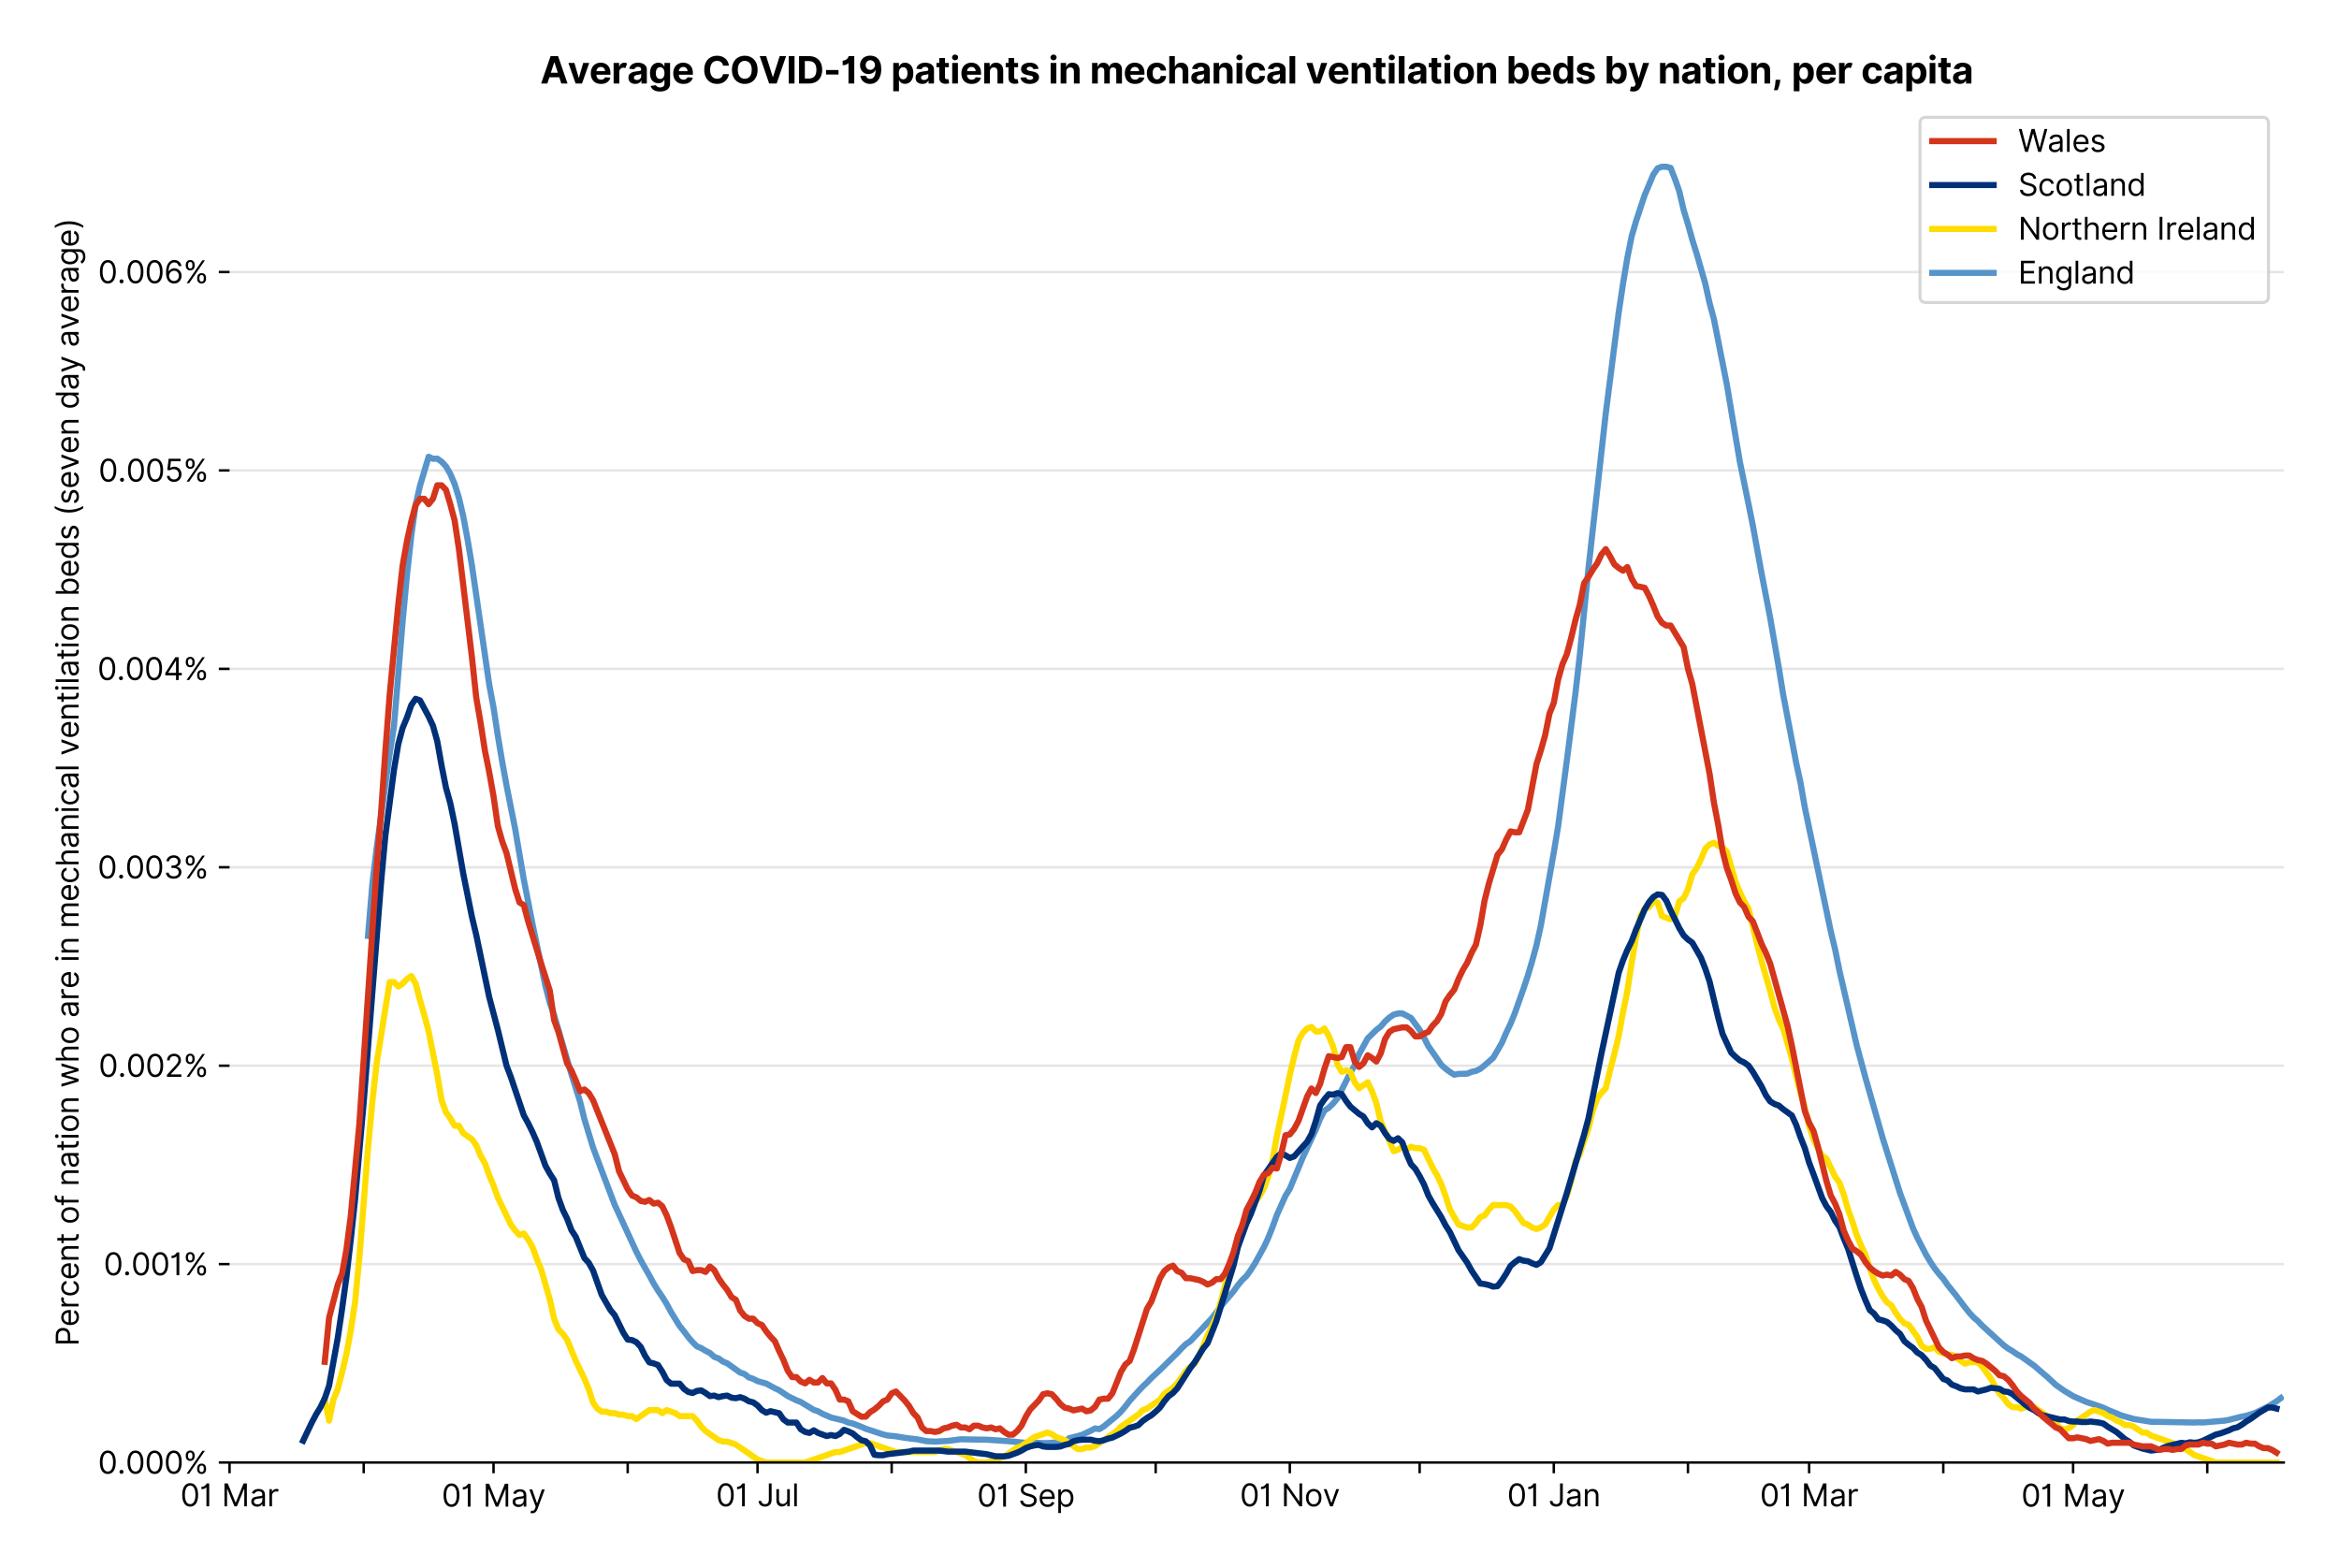 <?xml version="1.0" encoding="utf-8" standalone="no"?>
<!DOCTYPE svg PUBLIC "-//W3C//DTD SVG 1.1//EN"
  "http://www.w3.org/Graphics/SVG/1.1/DTD/svg11.dtd">
<svg version="1.1" viewBox="0 0 762.425 511.234" xmlns="http://www.w3.org/2000/svg" xmlns:xlink="http://www.w3.org/1999/xlink">
 <defs>
  <style type="text/css">*{stroke-linecap:butt;stroke-linejoin:round;}</style>
 </defs>
 <g id="figure_1">
  <g id="patch_1">
   <path d="M 0 511.234 
L 762.425 511.234 
L 762.425 0 
L 0 0 
z
" style="fill:#ffffff;"/>
  </g>
  <g id="axes_1">
   <g id="patch_2">
    <path d="M 74.825 476.745 
L 744.425 476.745 
L 744.425 33.225 
L 74.825 33.225 
z
" style="fill:#ffffff;"/>
   </g>
   <g id="matplotlib.axis_1">
    <g id="xtick_1">
     <g id="line2d_1">
      <defs>
       <path d="M 0 0 
L 0 3.5 
" id="mee6a9c8d88" style="stroke:#000000;stroke-width:0.8;"/>
      </defs>
      <g>
       <use style="stroke:#000000;stroke-width:0.8;" x="74.825" xlink:href="#mee6a9c8d88" y="476.745"/>
      </g>
     </g>
     <g id="text_1">
      <!-- 01 Mar -->
      <g transform="translate(58.788 491.018)scale(0.1 -0.1)">
       <defs>
        <path d="M 2000 -64 
Q 1230 -64 806 561 
Q 382 1186 382 2327 
Q 382 3459 809 4088 
Q 1236 4718 2000 4718 
Q 2764 4718 3191 4088 
Q 3618 3459 3618 2327 
Q 3618 1186 3194 561 
Q 2771 -64 2000 -64 
z
M 2000 436 
Q 2509 436 2791 927 
Q 3073 1418 3073 2327 
Q 3073 3234 2789 3730 
Q 2505 4227 2000 4227 
Q 1496 4227 1211 3730 
Q 927 3234 927 2327 
Q 927 1418 1210 927 
Q 1493 436 2000 436 
z
" id="Inter-Regular-30" transform="scale(0.016)"/>
        <path d="M 1973 4655 
L 1973 0 
L 1409 0 
L 1409 3836 
L 1373 3836 
Q 1341 3773 1209 3692 
Q 1077 3611 868 3551 
Q 659 3491 391 3491 
L 391 3964 
Q 661 3964 859 4061 
Q 1057 4159 1190 4291 
Q 1323 4423 1392 4529 
Q 1461 4636 1473 4655 
L 1973 4655 
z
" id="Inter-Regular-31" transform="scale(0.016)"/>
        <path id="Inter-Regular-20" transform="scale(0.016)"/>
        <path d="M 564 4655 
L 1236 4655 
L 2818 791 
L 2873 791 
L 4455 4655 
L 5127 4655 
L 5127 0 
L 4600 0 
L 4600 3536 
L 4555 3536 
L 3100 0 
L 2591 0 
L 1136 3536 
L 1091 3536 
L 1091 0 
L 564 0 
L 564 4655 
z
" id="Inter-Regular-4d" transform="scale(0.016)"/>
        <path d="M 1518 -82 
Q 1186 -82 916 44 
Q 646 170 486 410 
Q 327 650 327 991 
Q 327 1291 445 1478 
Q 564 1666 761 1773 
Q 959 1880 1199 1933 
Q 1439 1986 1682 2018 
Q 2000 2059 2199 2080 
Q 2398 2102 2490 2154 
Q 2582 2207 2582 2336 
L 2582 2355 
Q 2582 2691 2399 2877 
Q 2216 3064 1846 3064 
Q 1461 3064 1243 2895 
Q 1025 2727 936 2536 
L 427 2718 
Q 564 3036 792 3214 
Q 1021 3393 1292 3464 
Q 1564 3536 1827 3536 
Q 1996 3536 2215 3496 
Q 2434 3457 2640 3334 
Q 2846 3211 2982 2963 
Q 3118 2716 3118 2300 
L 3118 0 
L 2582 0 
L 2582 473 
L 2555 473 
Q 2500 359 2373 229 
Q 2246 100 2034 9 
Q 1823 -82 1518 -82 
z
M 1600 400 
Q 1918 400 2137 525 
Q 2357 650 2469 847 
Q 2582 1045 2582 1264 
L 2582 1755 
Q 2548 1714 2433 1681 
Q 2318 1648 2169 1624 
Q 2021 1600 1881 1583 
Q 1741 1566 1655 1555 
Q 1446 1527 1265 1467 
Q 1084 1407 974 1287 
Q 864 1168 864 964 
Q 864 684 1072 542 
Q 1280 400 1600 400 
z
" id="Inter-Regular-61" transform="scale(0.016)"/>
        <path d="M 491 0 
L 491 3491 
L 1009 3491 
L 1009 2964 
L 1046 2964 
Q 1139 3223 1389 3384 
Q 1639 3545 1955 3545 
Q 2100 3545 2209 3511 
Q 2318 3477 2400 3418 
L 2218 2964 
Q 2161 2993 2085 3010 
Q 2009 3027 1909 3027 
Q 1527 3027 1277 2794 
Q 1027 2561 1027 2209 
L 1027 0 
L 491 0 
z
" id="Inter-Regular-72" transform="scale(0.016)"/>
       </defs>
       <use xlink:href="#Inter-Regular-30"/>
       <use x="62.5" xlink:href="#Inter-Regular-31"/>
       <use x="106.676" xlink:href="#Inter-Regular-20"/>
       <use x="134.801" xlink:href="#Inter-Regular-4d"/>
       <use x="225.994" xlink:href="#Inter-Regular-61"/>
       <use x="282.386" xlink:href="#Inter-Regular-72"/>
      </g>
     </g>
    </g>
    <g id="xtick_2">
     <g id="line2d_2">
      <g>
       <use style="stroke:#000000;stroke-width:0.8;" x="118.555" xlink:href="#mee6a9c8d88" y="476.745"/>
      </g>
     </g>
    </g>
    <g id="xtick_3">
     <g id="line2d_3">
      <g>
       <use style="stroke:#000000;stroke-width:0.8;" x="160.874" xlink:href="#mee6a9c8d88" y="476.745"/>
      </g>
     </g>
     <g id="text_2">
      <!-- 01 May -->
      <g transform="translate(143.971 491.117)scale(0.1 -0.1)">
       <defs>
        <path d="M 818 -1355 
Q 682 -1355 575 -1333 
Q 468 -1311 427 -1291 
L 564 -818 
Q 857 -893 1053 -814 
Q 1250 -736 1391 -345 
L 1509 -18 
L 218 3491 
L 800 3491 
L 1764 709 
L 1800 709 
L 2764 3491 
L 3346 3491 
L 1846 -564 
Q 1550 -1355 818 -1355 
z
" id="Inter-Regular-79" transform="scale(0.016)"/>
       </defs>
       <use xlink:href="#Inter-Regular-30"/>
       <use x="62.5" xlink:href="#Inter-Regular-31"/>
       <use x="106.676" xlink:href="#Inter-Regular-20"/>
       <use x="134.801" xlink:href="#Inter-Regular-4d"/>
       <use x="225.994" xlink:href="#Inter-Regular-61"/>
       <use x="282.386" xlink:href="#Inter-Regular-79"/>
      </g>
     </g>
    </g>
    <g id="xtick_4">
     <g id="line2d_4">
      <g>
       <use style="stroke:#000000;stroke-width:0.8;" x="204.604" xlink:href="#mee6a9c8d88" y="476.745"/>
      </g>
     </g>
    </g>
    <g id="xtick_5">
     <g id="line2d_5">
      <g>
       <use style="stroke:#000000;stroke-width:0.8;" x="246.923" xlink:href="#mee6a9c8d88" y="476.745"/>
      </g>
     </g>
     <g id="text_3">
      <!-- 01 Jul -->
      <g transform="translate(233.379 491.018)scale(0.1 -0.1)">
       <defs>
        <path d="M 2346 4655 
L 2909 4655 
L 2909 1327 
Q 2909 657 2549 296 
Q 2189 -64 1582 -64 
Q 1200 -64 902 76 
Q 605 216 434 475 
Q 264 734 264 1091 
L 818 1091 
Q 818 795 1034 615 
Q 1250 436 1582 436 
Q 1948 436 2147 664 
Q 2346 893 2346 1327 
L 2346 4655 
z
" id="Inter-Regular-4a" transform="scale(0.016)"/>
        <path d="M 2691 1427 
L 2691 3491 
L 3227 3491 
L 3227 0 
L 2691 0 
L 2691 591 
L 2655 591 
Q 2532 325 2273 140 
Q 2014 -45 1618 -45 
Q 1127 -45 809 280 
Q 491 605 491 1273 
L 491 3491 
L 1027 3491 
L 1027 1309 
Q 1027 927 1242 700 
Q 1457 473 1791 473 
Q 1991 473 2199 575 
Q 2407 677 2549 888 
Q 2691 1100 2691 1427 
z
" id="Inter-Regular-75" transform="scale(0.016)"/>
        <path d="M 1027 4655 
L 1027 0 
L 491 0 
L 491 4655 
L 1027 4655 
z
" id="Inter-Regular-6c" transform="scale(0.016)"/>
       </defs>
       <use xlink:href="#Inter-Regular-30"/>
       <use x="62.5" xlink:href="#Inter-Regular-31"/>
       <use x="106.676" xlink:href="#Inter-Regular-20"/>
       <use x="134.801" xlink:href="#Inter-Regular-4a"/>
       <use x="189.063" xlink:href="#Inter-Regular-75"/>
       <use x="247.159" xlink:href="#Inter-Regular-6c"/>
      </g>
     </g>
    </g>
    <g id="xtick_6">
     <g id="line2d_6">
      <g>
       <use style="stroke:#000000;stroke-width:0.8;" x="290.652" xlink:href="#mee6a9c8d88" y="476.745"/>
      </g>
     </g>
    </g>
    <g id="xtick_7">
     <g id="line2d_7">
      <g>
       <use style="stroke:#000000;stroke-width:0.8;" x="334.382" xlink:href="#mee6a9c8d88" y="476.745"/>
      </g>
     </g>
     <g id="text_4">
      <!-- 01 Sep -->
      <g transform="translate(318.495 491.117)scale(0.1 -0.1)">
       <defs>
        <path d="M 3109 3491 
Q 3068 3836 2777 4027 
Q 2486 4218 2064 4218 
Q 1600 4218 1318 3999 
Q 1036 3780 1036 3445 
Q 1036 3195 1189 3042 
Q 1343 2889 1553 2803 
Q 1764 2718 1936 2673 
L 2409 2545 
Q 2591 2498 2815 2414 
Q 3039 2330 3244 2185 
Q 3450 2041 3584 1816 
Q 3718 1591 3718 1264 
Q 3718 886 3521 581 
Q 3325 277 2949 97 
Q 2573 -82 2036 -82 
Q 1286 -82 845 272 
Q 405 627 364 1200 
L 946 1200 
Q 968 936 1124 764 
Q 1280 593 1519 510 
Q 1759 427 2036 427 
Q 2359 427 2616 533 
Q 2873 639 3023 828 
Q 3173 1018 3173 1273 
Q 3173 1505 3043 1650 
Q 2914 1795 2702 1886 
Q 2491 1977 2246 2045 
L 1673 2209 
Q 1127 2366 809 2657 
Q 491 2948 491 3418 
Q 491 3809 703 4101 
Q 916 4393 1276 4555 
Q 1636 4718 2082 4718 
Q 2532 4718 2882 4558 
Q 3232 4398 3437 4120 
Q 3643 3843 3655 3491 
L 3109 3491 
z
" id="Inter-Regular-53" transform="scale(0.016)"/>
        <path d="M 1955 -73 
Q 1450 -73 1085 151 
Q 721 375 524 778 
Q 327 1182 327 1718 
Q 327 2255 524 2665 
Q 721 3075 1074 3305 
Q 1427 3536 1900 3536 
Q 2173 3536 2439 3445 
Q 2705 3355 2923 3151 
Q 3141 2948 3270 2614 
Q 3400 2280 3400 1791 
L 3400 1564 
L 866 1564 
Q 884 1005 1183 707 
Q 1482 409 1955 409 
Q 2271 409 2498 545 
Q 2725 682 2827 955 
L 3346 809 
Q 3223 414 2854 170 
Q 2486 -73 1955 -73 
z
M 866 2027 
L 2855 2027 
Q 2855 2470 2595 2762 
Q 2336 3055 1900 3055 
Q 1593 3055 1368 2911 
Q 1143 2768 1013 2533 
Q 884 2298 866 2027 
z
" id="Inter-Regular-65" transform="scale(0.016)"/>
        <path d="M 491 -1309 
L 491 3491 
L 1009 3491 
L 1009 2936 
L 1073 2936 
Q 1132 3027 1237 3169 
Q 1343 3311 1542 3423 
Q 1741 3536 2082 3536 
Q 2523 3536 2859 3315 
Q 3196 3095 3384 2690 
Q 3573 2286 3573 1736 
Q 3573 1182 3384 776 
Q 3196 370 2861 148 
Q 2527 -73 2091 -73 
Q 1755 -73 1552 39 
Q 1350 152 1241 296 
Q 1132 441 1073 536 
L 1027 536 
L 1027 -1309 
L 491 -1309 
z
M 1018 1745 
Q 1018 1152 1276 780 
Q 1534 409 2018 409 
Q 2355 409 2581 587 
Q 2807 766 2921 1069 
Q 3036 1373 3036 1745 
Q 3036 2114 2923 2410 
Q 2811 2707 2585 2881 
Q 2359 3055 2018 3055 
Q 1527 3055 1272 2693 
Q 1018 2332 1018 1745 
z
" id="Inter-Regular-70" transform="scale(0.016)"/>
       </defs>
       <use xlink:href="#Inter-Regular-30"/>
       <use x="62.5" xlink:href="#Inter-Regular-31"/>
       <use x="106.676" xlink:href="#Inter-Regular-20"/>
       <use x="134.801" xlink:href="#Inter-Regular-53"/>
       <use x="198.58" xlink:href="#Inter-Regular-65"/>
       <use x="256.818" xlink:href="#Inter-Regular-70"/>
      </g>
     </g>
    </g>
    <g id="xtick_8">
     <g id="line2d_8">
      <g>
       <use style="stroke:#000000;stroke-width:0.8;" x="376.701" xlink:href="#mee6a9c8d88" y="476.745"/>
      </g>
     </g>
    </g>
    <g id="xtick_9">
     <g id="line2d_9">
      <g>
       <use style="stroke:#000000;stroke-width:0.8;" x="420.431" xlink:href="#mee6a9c8d88" y="476.745"/>
      </g>
     </g>
     <g id="text_5">
      <!-- 01 Nov -->
      <g transform="translate(404.16 491.018)scale(0.1 -0.1)">
       <defs>
        <path d="M 4255 4655 
L 4255 0 
L 3709 0 
L 1173 3655 
L 1127 3655 
L 1127 0 
L 564 0 
L 564 4655 
L 1109 4655 
L 3655 991 
L 3700 991 
L 3700 4655 
L 4255 4655 
z
" id="Inter-Regular-4e" transform="scale(0.016)"/>
        <path d="M 1909 -73 
Q 1436 -73 1080 152 
Q 725 377 526 781 
Q 327 1186 327 1727 
Q 327 2273 526 2679 
Q 725 3086 1080 3311 
Q 1436 3536 1909 3536 
Q 2382 3536 2737 3311 
Q 3093 3086 3292 2679 
Q 3491 2273 3491 1727 
Q 3491 1186 3292 781 
Q 3093 377 2737 152 
Q 2382 -73 1909 -73 
z
M 1909 409 
Q 2268 409 2500 593 
Q 2732 777 2843 1077 
Q 2955 1377 2955 1727 
Q 2955 2077 2843 2379 
Q 2732 2682 2500 2868 
Q 2268 3055 1909 3055 
Q 1550 3055 1318 2868 
Q 1086 2682 975 2379 
Q 864 2077 864 1727 
Q 864 1377 975 1077 
Q 1086 777 1318 593 
Q 1550 409 1909 409 
z
" id="Inter-Regular-6f" transform="scale(0.016)"/>
        <path d="M 3346 3491 
L 2055 0 
L 1509 0 
L 218 3491 
L 800 3491 
L 1764 709 
L 1800 709 
L 2764 3491 
L 3346 3491 
z
" id="Inter-Regular-76" transform="scale(0.016)"/>
       </defs>
       <use xlink:href="#Inter-Regular-30"/>
       <use x="62.5" xlink:href="#Inter-Regular-31"/>
       <use x="106.676" xlink:href="#Inter-Regular-20"/>
       <use x="134.801" xlink:href="#Inter-Regular-4e"/>
       <use x="210.085" xlink:href="#Inter-Regular-6f"/>
       <use x="269.744" xlink:href="#Inter-Regular-76"/>
      </g>
     </g>
    </g>
    <g id="xtick_10">
     <g id="line2d_10">
      <g>
       <use style="stroke:#000000;stroke-width:0.8;" x="462.75" xlink:href="#mee6a9c8d88" y="476.745"/>
      </g>
     </g>
    </g>
    <g id="xtick_11">
     <g id="line2d_11">
      <g>
       <use style="stroke:#000000;stroke-width:0.8;" x="506.48" xlink:href="#mee6a9c8d88" y="476.745"/>
      </g>
     </g>
     <g id="text_6">
      <!-- 01 Jan -->
      <g transform="translate(491.28 491.018)scale(0.1 -0.1)">
       <defs>
        <path d="M 1027 2100 
L 1027 0 
L 491 0 
L 491 3491 
L 1009 3491 
L 1009 2945 
L 1055 2945 
Q 1177 3211 1427 3373 
Q 1677 3536 2073 3536 
Q 2602 3536 2928 3211 
Q 3255 2886 3255 2218 
L 3255 0 
L 2718 0 
L 2718 2182 
Q 2718 2593 2504 2824 
Q 2291 3055 1918 3055 
Q 1534 3055 1280 2806 
Q 1027 2557 1027 2100 
z
" id="Inter-Regular-6e" transform="scale(0.016)"/>
       </defs>
       <use xlink:href="#Inter-Regular-30"/>
       <use x="62.5" xlink:href="#Inter-Regular-31"/>
       <use x="106.676" xlink:href="#Inter-Regular-20"/>
       <use x="134.801" xlink:href="#Inter-Regular-4a"/>
       <use x="189.063" xlink:href="#Inter-Regular-61"/>
       <use x="245.455" xlink:href="#Inter-Regular-6e"/>
      </g>
     </g>
    </g>
    <g id="xtick_12">
     <g id="line2d_12">
      <g>
       <use style="stroke:#000000;stroke-width:0.8;" x="550.209" xlink:href="#mee6a9c8d88" y="476.745"/>
      </g>
     </g>
    </g>
    <g id="xtick_13">
     <g id="line2d_13">
      <g>
       <use style="stroke:#000000;stroke-width:0.8;" x="589.707" xlink:href="#mee6a9c8d88" y="476.745"/>
      </g>
     </g>
     <g id="text_7">
      <!-- 01 Mar -->
      <g transform="translate(573.67 491.018)scale(0.1 -0.1)">
       <use xlink:href="#Inter-Regular-30"/>
       <use x="62.5" xlink:href="#Inter-Regular-31"/>
       <use x="106.676" xlink:href="#Inter-Regular-20"/>
       <use x="134.801" xlink:href="#Inter-Regular-4d"/>
       <use x="225.994" xlink:href="#Inter-Regular-61"/>
       <use x="282.386" xlink:href="#Inter-Regular-72"/>
      </g>
     </g>
    </g>
    <g id="xtick_14">
     <g id="line2d_14">
      <g>
       <use style="stroke:#000000;stroke-width:0.8;" x="633.437" xlink:href="#mee6a9c8d88" y="476.745"/>
      </g>
     </g>
    </g>
    <g id="xtick_15">
     <g id="line2d_15">
      <g>
       <use style="stroke:#000000;stroke-width:0.8;" x="675.756" xlink:href="#mee6a9c8d88" y="476.745"/>
      </g>
     </g>
     <g id="text_8">
      <!-- 01 May -->
      <g transform="translate(658.853 491.117)scale(0.1 -0.1)">
       <use xlink:href="#Inter-Regular-30"/>
       <use x="62.5" xlink:href="#Inter-Regular-31"/>
       <use x="106.676" xlink:href="#Inter-Regular-20"/>
       <use x="134.801" xlink:href="#Inter-Regular-4d"/>
       <use x="225.994" xlink:href="#Inter-Regular-61"/>
       <use x="282.386" xlink:href="#Inter-Regular-79"/>
      </g>
     </g>
    </g>
    <g id="xtick_16">
     <g id="line2d_16">
      <g>
       <use style="stroke:#000000;stroke-width:0.8;" x="719.486" xlink:href="#mee6a9c8d88" y="476.745"/>
      </g>
     </g>
    </g>
   </g>
   <g id="matplotlib.axis_2">
    <g id="ytick_1">
     <g id="line2d_17">
      <path clip-path="url(#pcf2a38843a)" d="M 74.825 476.745 
L 744.425 476.745 
" style="fill:none;stroke:#e5e5e5;stroke-linecap:square;stroke-width:0.8;"/>
     </g>
     <g id="line2d_18">
      <defs>
       <path d="M 0 0 
L -3.5 0 
" id="mc20193045c" style="stroke:#000000;stroke-width:0.8;"/>
      </defs>
      <g>
       <use style="stroke:#000000;stroke-width:0.8;" x="74.825" xlink:href="#mc20193045c" y="476.745"/>
      </g>
     </g>
     <g id="text_9">
      <!-- 0.000% -->
      <g transform="translate(31.944 480.382)scale(0.1 -0.1)">
       <defs>
        <path d="M 882 -36 
Q 714 -36 593 84 
Q 473 205 473 373 
Q 473 541 593 661 
Q 714 782 882 782 
Q 1050 782 1170 661 
Q 1291 541 1291 373 
Q 1291 205 1170 84 
Q 1050 -36 882 -36 
z
" id="Inter-Regular-2e" transform="scale(0.016)"/>
        <path d="M 2855 873 
L 2855 1118 
Q 2855 1373 2960 1585 
Q 3066 1798 3269 1926 
Q 3473 2055 3764 2055 
Q 4059 2055 4259 1926 
Q 4459 1798 4561 1585 
Q 4664 1373 4664 1118 
L 4664 873 
Q 4664 618 4560 405 
Q 4457 193 4256 64 
Q 4055 -64 3764 -64 
Q 3468 -64 3266 64 
Q 3064 193 2959 405 
Q 2855 618 2855 873 
z
M 536 3536 
L 536 3782 
Q 536 4036 642 4248 
Q 748 4461 951 4589 
Q 1155 4718 1446 4718 
Q 1741 4718 1941 4589 
Q 2141 4461 2243 4248 
Q 2346 4036 2346 3782 
L 2346 3536 
Q 2346 3282 2242 3069 
Q 2139 2857 1937 2728 
Q 1736 2600 1446 2600 
Q 1150 2600 948 2728 
Q 746 2857 641 3069 
Q 536 3282 536 3536 
z
M 709 0 
L 3909 4655 
L 4427 4655 
L 1227 0 
L 709 0 
z
M 3318 1118 
L 3318 873 
Q 3318 661 3418 494 
Q 3518 327 3764 327 
Q 4002 327 4101 494 
Q 4200 661 4200 873 
L 4200 1118 
Q 4200 1330 4104 1497 
Q 4009 1664 3764 1664 
Q 3525 1664 3421 1497 
Q 3318 1330 3318 1118 
z
M 1000 3782 
L 1000 3536 
Q 1000 3325 1100 3158 
Q 1200 2991 1446 2991 
Q 1684 2991 1783 3158 
Q 1882 3325 1882 3536 
L 1882 3782 
Q 1882 3993 1786 4160 
Q 1691 4327 1446 4327 
Q 1207 4327 1103 4160 
Q 1000 3993 1000 3782 
z
" id="Inter-Regular-25" transform="scale(0.016)"/>
       </defs>
       <use xlink:href="#Inter-Regular-30"/>
       <use x="62.5" xlink:href="#Inter-Regular-2e"/>
       <use x="90.057" xlink:href="#Inter-Regular-30"/>
       <use x="152.557" xlink:href="#Inter-Regular-30"/>
       <use x="215.057" xlink:href="#Inter-Regular-30"/>
       <use x="277.557" xlink:href="#Inter-Regular-25"/>
      </g>
     </g>
    </g>
    <g id="ytick_2">
     <g id="line2d_19">
      <path clip-path="url(#pcf2a38843a)" d="M 74.825 412.067 
L 744.425 412.067 
" style="fill:none;stroke:#e5e5e5;stroke-linecap:square;stroke-width:0.8;"/>
     </g>
     <g id="line2d_20">
      <g>
       <use style="stroke:#000000;stroke-width:0.8;" x="74.825" xlink:href="#mc20193045c" y="412.067"/>
      </g>
     </g>
     <g id="text_10">
      <!-- 0.001% -->
      <g transform="translate(33.777 415.704)scale(0.1 -0.1)">
       <use xlink:href="#Inter-Regular-30"/>
       <use x="62.5" xlink:href="#Inter-Regular-2e"/>
       <use x="90.057" xlink:href="#Inter-Regular-30"/>
       <use x="152.557" xlink:href="#Inter-Regular-30"/>
       <use x="215.057" xlink:href="#Inter-Regular-31"/>
       <use x="259.233" xlink:href="#Inter-Regular-25"/>
      </g>
     </g>
    </g>
    <g id="ytick_3">
     <g id="line2d_21">
      <path clip-path="url(#pcf2a38843a)" d="M 74.825 347.389 
L 744.425 347.389 
" style="fill:none;stroke:#e5e5e5;stroke-linecap:square;stroke-width:0.8;"/>
     </g>
     <g id="line2d_22">
      <g>
       <use style="stroke:#000000;stroke-width:0.8;" x="74.825" xlink:href="#mc20193045c" y="347.389"/>
      </g>
     </g>
     <g id="text_11">
      <!-- 0.002% -->
      <g transform="translate(32.142 351.026)scale(0.1 -0.1)">
       <defs>
        <path d="M 482 0 
L 482 409 
L 2018 2091 
Q 2289 2386 2464 2605 
Q 2639 2825 2724 3019 
Q 2809 3214 2809 3427 
Q 2809 3795 2553 4011 
Q 2298 4227 1918 4227 
Q 1514 4227 1275 3985 
Q 1036 3743 1036 3345 
L 500 3345 
Q 500 3755 688 4064 
Q 877 4373 1203 4545 
Q 1530 4718 1936 4718 
Q 2346 4718 2661 4545 
Q 2977 4373 3156 4079 
Q 3336 3786 3336 3427 
Q 3336 3170 3244 2926 
Q 3152 2682 2926 2383 
Q 2700 2084 2300 1655 
L 1255 536 
L 1255 500 
L 3418 500 
L 3418 0 
L 482 0 
z
" id="Inter-Regular-32" transform="scale(0.016)"/>
       </defs>
       <use xlink:href="#Inter-Regular-30"/>
       <use x="62.5" xlink:href="#Inter-Regular-2e"/>
       <use x="90.057" xlink:href="#Inter-Regular-30"/>
       <use x="152.557" xlink:href="#Inter-Regular-30"/>
       <use x="215.057" xlink:href="#Inter-Regular-32"/>
       <use x="275.568" xlink:href="#Inter-Regular-25"/>
      </g>
     </g>
    </g>
    <g id="ytick_4">
     <g id="line2d_23">
      <path clip-path="url(#pcf2a38843a)" d="M 74.825 282.711 
L 744.425 282.711 
" style="fill:none;stroke:#e5e5e5;stroke-linecap:square;stroke-width:0.8;"/>
     </g>
     <g id="line2d_24">
      <g>
       <use style="stroke:#000000;stroke-width:0.8;" x="74.825" xlink:href="#mc20193045c" y="282.711"/>
      </g>
     </g>
     <g id="text_12">
      <!-- 0.003% -->
      <g transform="translate(31.83 286.348)scale(0.1 -0.1)">
       <defs>
        <path d="M 2055 -64 
Q 1605 -64 1253 90 
Q 902 245 696 521 
Q 491 798 473 1164 
L 1046 1164 
Q 1071 827 1356 631 
Q 1641 436 2046 436 
Q 2493 436 2783 664 
Q 3073 893 3073 1264 
Q 3073 1650 2787 1893 
Q 2502 2136 1973 2136 
L 1600 2136 
L 1600 2636 
L 1973 2636 
Q 2386 2636 2647 2856 
Q 2909 3077 2909 3445 
Q 2909 3798 2679 4012 
Q 2450 4227 2064 4227 
Q 1823 4227 1610 4139 
Q 1398 4052 1264 3887 
Q 1130 3723 1118 3491 
L 573 3491 
Q 586 3857 793 4133 
Q 1000 4409 1335 4563 
Q 1671 4718 2073 4718 
Q 2505 4718 2814 4544 
Q 3123 4370 3289 4086 
Q 3455 3802 3455 3473 
Q 3455 3080 3249 2802 
Q 3043 2525 2691 2418 
L 2691 2382 
Q 3132 2309 3379 2008 
Q 3627 1707 3627 1264 
Q 3627 884 3421 583 
Q 3216 282 2861 109 
Q 2507 -64 2055 -64 
z
" id="Inter-Regular-33" transform="scale(0.016)"/>
       </defs>
       <use xlink:href="#Inter-Regular-30"/>
       <use x="62.5" xlink:href="#Inter-Regular-2e"/>
       <use x="90.057" xlink:href="#Inter-Regular-30"/>
       <use x="152.557" xlink:href="#Inter-Regular-30"/>
       <use x="215.057" xlink:href="#Inter-Regular-33"/>
       <use x="278.693" xlink:href="#Inter-Regular-25"/>
      </g>
     </g>
    </g>
    <g id="ytick_5">
     <g id="line2d_25">
      <path clip-path="url(#pcf2a38843a)" d="M 74.825 218.033 
L 744.425 218.033 
" style="fill:none;stroke:#e5e5e5;stroke-linecap:square;stroke-width:0.8;"/>
     </g>
     <g id="line2d_26">
      <g>
       <use style="stroke:#000000;stroke-width:0.8;" x="74.825" xlink:href="#mc20193045c" y="218.033"/>
      </g>
     </g>
     <g id="text_13">
      <!-- 0.004% -->
      <g transform="translate(31.773 221.67)scale(0.1 -0.1)">
       <defs>
        <path d="M 373 955 
L 373 1418 
L 2418 4655 
L 3100 4655 
L 3100 1455 
L 3736 1455 
L 3736 955 
L 3100 955 
L 3100 0 
L 2564 0 
L 2564 955 
L 373 955 
z
M 2564 1455 
L 2564 3936 
L 2527 3936 
L 982 1491 
L 982 1455 
L 2564 1455 
z
" id="Inter-Regular-34" transform="scale(0.016)"/>
       </defs>
       <use xlink:href="#Inter-Regular-30"/>
       <use x="62.5" xlink:href="#Inter-Regular-2e"/>
       <use x="90.057" xlink:href="#Inter-Regular-30"/>
       <use x="152.557" xlink:href="#Inter-Regular-30"/>
       <use x="215.057" xlink:href="#Inter-Regular-34"/>
       <use x="279.261" xlink:href="#Inter-Regular-25"/>
      </g>
     </g>
    </g>
    <g id="ytick_6">
     <g id="line2d_27">
      <path clip-path="url(#pcf2a38843a)" d="M 74.825 153.355 
L 744.425 153.355 
" style="fill:none;stroke:#e5e5e5;stroke-linecap:square;stroke-width:0.8;"/>
     </g>
     <g id="line2d_28">
      <g>
       <use style="stroke:#000000;stroke-width:0.8;" x="74.825" xlink:href="#mc20193045c" y="153.355"/>
      </g>
     </g>
     <g id="text_14">
      <!-- 0.005% -->
      <g transform="translate(32.114 156.992)scale(0.1 -0.1)">
       <defs>
        <path d="M 1936 -64 
Q 1536 -64 1216 95 
Q 896 255 702 532 
Q 509 809 491 1164 
L 1036 1164 
Q 1068 848 1324 642 
Q 1580 436 1936 436 
Q 2223 436 2447 570 
Q 2671 705 2799 940 
Q 2927 1175 2927 1473 
Q 2927 1777 2794 2017 
Q 2661 2257 2429 2395 
Q 2198 2534 1900 2536 
Q 1686 2539 1461 2472 
Q 1236 2405 1091 2300 
L 564 2364 
L 846 4655 
L 3264 4655 
L 3264 4155 
L 1318 4155 
L 1155 2782 
L 1182 2782 
Q 1325 2895 1541 2970 
Q 1757 3045 1991 3045 
Q 2418 3045 2753 2842 
Q 3089 2639 3281 2286 
Q 3473 1934 3473 1482 
Q 3473 1036 3274 687 
Q 3075 339 2727 137 
Q 2380 -64 1936 -64 
z
" id="Inter-Regular-35" transform="scale(0.016)"/>
       </defs>
       <use xlink:href="#Inter-Regular-30"/>
       <use x="62.5" xlink:href="#Inter-Regular-2e"/>
       <use x="90.057" xlink:href="#Inter-Regular-30"/>
       <use x="152.557" xlink:href="#Inter-Regular-30"/>
       <use x="215.057" xlink:href="#Inter-Regular-35"/>
       <use x="275.852" xlink:href="#Inter-Regular-25"/>
      </g>
     </g>
    </g>
    <g id="ytick_7">
     <g id="line2d_29">
      <path clip-path="url(#pcf2a38843a)" d="M 74.825 88.677 
L 744.425 88.677 
" style="fill:none;stroke:#e5e5e5;stroke-linecap:square;stroke-width:0.8;"/>
     </g>
     <g id="line2d_30">
      <g>
       <use style="stroke:#000000;stroke-width:0.8;" x="74.825" xlink:href="#mc20193045c" y="88.677"/>
      </g>
     </g>
     <g id="text_15">
      <!-- 0.006% -->
      <g transform="translate(31.958 92.314)scale(0.1 -0.1)">
       <defs>
        <path d="M 2027 -64 
Q 1741 -59 1454 45 
Q 1168 150 932 399 
Q 696 648 552 1074 
Q 409 1500 409 2145 
Q 409 3386 861 4056 
Q 1314 4727 2100 4727 
Q 2686 4727 3073 4384 
Q 3461 4041 3546 3491 
L 2991 3491 
Q 2914 3811 2691 4019 
Q 2468 4227 2100 4227 
Q 1559 4227 1249 3755 
Q 939 3284 936 2427 
L 973 2427 
Q 1164 2716 1461 2880 
Q 1759 3045 2118 3045 
Q 2518 3045 2850 2846 
Q 3182 2648 3382 2299 
Q 3582 1950 3582 1500 
Q 3582 1068 3389 710 
Q 3196 352 2847 142 
Q 2498 -68 2027 -64 
z
M 2027 436 
Q 2314 436 2542 579 
Q 2771 723 2903 964 
Q 3036 1205 3036 1500 
Q 3036 1789 2908 2026 
Q 2780 2264 2556 2404 
Q 2332 2545 2046 2545 
Q 1757 2545 1525 2397 
Q 1293 2250 1157 2010 
Q 1021 1770 1018 1491 
Q 1018 1214 1149 973 
Q 1280 732 1508 584 
Q 1736 436 2027 436 
z
" id="Inter-Regular-36" transform="scale(0.016)"/>
       </defs>
       <use xlink:href="#Inter-Regular-30"/>
       <use x="62.5" xlink:href="#Inter-Regular-2e"/>
       <use x="90.057" xlink:href="#Inter-Regular-30"/>
       <use x="152.557" xlink:href="#Inter-Regular-30"/>
       <use x="215.057" xlink:href="#Inter-Regular-36"/>
       <use x="277.415" xlink:href="#Inter-Regular-25"/>
      </g>
     </g>
    </g>
    <g id="text_16">
     <!-- Percent of nation who are in mechanical ventilation beds (seven day average) -->
     <g transform="translate(25.614 438.816)rotate(-90)scale(0.1 -0.1)">
      <defs>
       <path d="M 564 0 
L 564 4655 
L 2136 4655 
Q 2684 4655 3033 4458 
Q 3382 4261 3550 3927 
Q 3718 3593 3718 3182 
Q 3718 2770 3551 2434 
Q 3384 2098 3036 1899 
Q 2689 1700 2146 1700 
L 1127 1700 
L 1127 0 
L 564 0 
z
M 1127 2200 
L 2127 2200 
Q 2689 2200 2926 2482 
Q 3164 2764 3164 3182 
Q 3164 3602 2925 3878 
Q 2686 4155 2118 4155 
L 1127 4155 
L 1127 2200 
z
" id="Inter-Regular-50" transform="scale(0.016)"/>
       <path d="M 1909 -73 
Q 1418 -73 1063 159 
Q 709 391 518 798 
Q 327 1205 327 1727 
Q 327 2259 524 2667 
Q 721 3075 1074 3305 
Q 1427 3536 1900 3536 
Q 2268 3536 2563 3400 
Q 2859 3264 3047 3018 
Q 3236 2773 3282 2445 
L 2746 2445 
Q 2684 2684 2474 2869 
Q 2264 3055 1909 3055 
Q 1439 3055 1151 2697 
Q 864 2339 864 1745 
Q 864 1139 1148 774 
Q 1432 409 1909 409 
Q 2223 409 2447 570 
Q 2671 732 2746 1018 
L 3282 1018 
Q 3236 709 3058 462 
Q 2880 216 2588 71 
Q 2296 -73 1909 -73 
z
" id="Inter-Regular-63" transform="scale(0.016)"/>
       <path d="M 2009 3491 
L 2009 3036 
L 1264 3036 
L 1264 1000 
Q 1264 773 1331 660 
Q 1398 548 1503 510 
Q 1609 473 1727 473 
Q 1816 473 1873 483 
Q 1930 493 1964 500 
L 2073 18 
Q 2018 -2 1920 -23 
Q 1823 -45 1673 -45 
Q 1446 -45 1228 52 
Q 1011 150 869 350 
Q 727 550 727 855 
L 727 3036 
L 200 3036 
L 200 3491 
L 727 3491 
L 727 4327 
L 1264 4327 
L 1264 3491 
L 2009 3491 
z
" id="Inter-Regular-74" transform="scale(0.016)"/>
       <path d="M 2046 3491 
L 2046 3036 
L 1264 3036 
L 1264 0 
L 727 0 
L 727 3036 
L 164 3036 
L 164 3491 
L 727 3491 
L 727 3973 
Q 727 4273 868 4473 
Q 1009 4673 1234 4773 
Q 1459 4873 1709 4873 
Q 1907 4873 2032 4841 
Q 2157 4809 2218 4782 
L 2064 4318 
Q 2023 4332 1951 4352 
Q 1880 4373 1764 4373 
Q 1498 4373 1381 4239 
Q 1264 4105 1264 3845 
L 1264 3491 
L 2046 3491 
z
" id="Inter-Regular-66" transform="scale(0.016)"/>
       <path d="M 491 0 
L 491 3491 
L 1027 3491 
L 1027 0 
L 491 0 
z
M 764 4073 
Q 607 4073 494 4179 
Q 382 4286 382 4436 
Q 382 4586 494 4693 
Q 607 4800 764 4800 
Q 921 4800 1033 4693 
Q 1146 4586 1146 4436 
Q 1146 4286 1033 4179 
Q 921 4073 764 4073 
z
" id="Inter-Regular-69" transform="scale(0.016)"/>
       <path d="M 1282 0 
L 218 3491 
L 782 3491 
L 1536 818 
L 1573 818 
L 2318 3491 
L 2891 3491 
L 3627 827 
L 3664 827 
L 4418 3491 
L 4982 3491 
L 3918 0 
L 3391 0 
L 2627 2682 
L 2573 2682 
L 1809 0 
L 1282 0 
z
" id="Inter-Regular-77" transform="scale(0.016)"/>
       <path d="M 1027 2100 
L 1027 0 
L 491 0 
L 491 4655 
L 1027 4655 
L 1027 2945 
L 1073 2945 
Q 1196 3216 1442 3376 
Q 1689 3536 2100 3536 
Q 2636 3536 2963 3213 
Q 3291 2891 3291 2218 
L 3291 0 
L 2755 0 
L 2755 2182 
Q 2755 2598 2540 2826 
Q 2325 3055 1946 3055 
Q 1548 3055 1287 2806 
Q 1027 2557 1027 2100 
z
" id="Inter-Regular-68" transform="scale(0.016)"/>
       <path d="M 491 0 
L 491 3491 
L 1009 3491 
L 1009 2945 
L 1055 2945 
Q 1164 3225 1407 3380 
Q 1650 3536 1991 3536 
Q 2336 3536 2567 3380 
Q 2798 3225 2927 2945 
L 2964 2945 
Q 3098 3216 3366 3376 
Q 3634 3536 4009 3536 
Q 4477 3536 4775 3244 
Q 5073 2952 5073 2336 
L 5073 0 
L 4536 0 
L 4536 2336 
Q 4536 2723 4325 2889 
Q 4114 3055 3827 3055 
Q 3459 3055 3257 2833 
Q 3055 2611 3055 2273 
L 3055 0 
L 2509 0 
L 2509 2391 
Q 2509 2689 2316 2872 
Q 2123 3055 1818 3055 
Q 1609 3055 1428 2943 
Q 1248 2832 1137 2635 
Q 1027 2439 1027 2182 
L 1027 0 
L 491 0 
z
" id="Inter-Regular-6d" transform="scale(0.016)"/>
       <path d="M 564 0 
L 564 4655 
L 1100 4655 
L 1100 2936 
L 1146 2936 
Q 1205 3027 1310 3169 
Q 1416 3311 1615 3423 
Q 1814 3536 2155 3536 
Q 2596 3536 2932 3315 
Q 3268 3095 3457 2690 
Q 3646 2286 3646 1736 
Q 3646 1182 3457 776 
Q 3268 370 2934 148 
Q 2600 -73 2164 -73 
Q 1827 -73 1625 39 
Q 1423 152 1314 296 
Q 1205 441 1146 536 
L 1082 536 
L 1082 0 
L 564 0 
z
M 1091 1745 
Q 1091 1152 1349 780 
Q 1607 409 2091 409 
Q 2427 409 2653 587 
Q 2880 766 2994 1069 
Q 3109 1373 3109 1745 
Q 3109 2114 2996 2410 
Q 2884 2707 2658 2881 
Q 2432 3055 2091 3055 
Q 1600 3055 1345 2693 
Q 1091 2332 1091 1745 
z
" id="Inter-Regular-62" transform="scale(0.016)"/>
       <path d="M 1809 -73 
Q 1373 -73 1039 148 
Q 705 370 516 776 
Q 327 1182 327 1736 
Q 327 2286 516 2690 
Q 705 3095 1041 3315 
Q 1377 3536 1818 3536 
Q 2159 3536 2358 3423 
Q 2557 3311 2662 3169 
Q 2768 3027 2827 2936 
L 2873 2936 
L 2873 4655 
L 3409 4655 
L 3409 0 
L 2891 0 
L 2891 536 
L 2827 536 
Q 2768 441 2659 296 
Q 2550 152 2348 39 
Q 2146 -73 1809 -73 
z
M 1882 409 
Q 2366 409 2624 780 
Q 2882 1152 2882 1745 
Q 2882 2332 2627 2693 
Q 2373 3055 1882 3055 
Q 1541 3055 1315 2881 
Q 1089 2707 976 2410 
Q 864 2114 864 1745 
Q 864 1373 978 1069 
Q 1093 766 1319 587 
Q 1546 409 1882 409 
z
" id="Inter-Regular-64" transform="scale(0.016)"/>
       <path d="M 2964 2709 
L 2482 2573 
Q 2411 2755 2245 2914 
Q 2080 3073 1727 3073 
Q 1407 3073 1194 2926 
Q 982 2780 982 2555 
Q 982 2355 1127 2239 
Q 1273 2123 1582 2045 
L 2100 1918 
Q 3027 1691 3027 973 
Q 3027 673 2855 436 
Q 2684 200 2377 63 
Q 2071 -73 1664 -73 
Q 1130 -73 780 159 
Q 430 391 336 836 
L 846 964 
Q 989 400 1655 400 
Q 2030 400 2251 560 
Q 2473 720 2473 945 
Q 2473 1316 1955 1436 
L 1373 1573 
Q 893 1686 669 1926 
Q 446 2166 446 2527 
Q 446 2823 613 3050 
Q 780 3277 1069 3406 
Q 1359 3536 1727 3536 
Q 2246 3536 2542 3309 
Q 2839 3082 2964 2709 
z
" id="Inter-Regular-73" transform="scale(0.016)"/>
       <path d="M 682 1964 
Q 682 2823 906 3544 
Q 1130 4266 1546 4873 
L 2018 4873 
Q 1800 4573 1623 4095 
Q 1446 3618 1341 3061 
Q 1236 2505 1236 1964 
Q 1236 1423 1341 866 
Q 1446 309 1623 -168 
Q 1800 -645 2018 -945 
L 1546 -945 
Q 1130 -339 906 383 
Q 682 1105 682 1964 
z
" id="Inter-Regular-28" transform="scale(0.016)"/>
       <path d="M 1900 -1382 
Q 1316 -1382 976 -1169 
Q 636 -957 473 -682 
L 900 -382 
Q 973 -477 1084 -601 
Q 1196 -725 1390 -817 
Q 1584 -909 1900 -909 
Q 2323 -909 2598 -704 
Q 2873 -500 2873 -64 
L 2873 645 
L 2827 645 
Q 2768 550 2660 410 
Q 2552 270 2351 162 
Q 2150 55 1809 55 
Q 1386 55 1051 255 
Q 716 455 521 836 
Q 327 1218 327 1764 
Q 327 2300 516 2699 
Q 705 3098 1041 3317 
Q 1377 3536 1818 3536 
Q 2159 3536 2360 3423 
Q 2561 3311 2669 3169 
Q 2777 3027 2836 2936 
L 2891 2936 
L 2891 3491 
L 3409 3491 
L 3409 -100 
Q 3409 -550 3205 -833 
Q 3002 -1116 2660 -1249 
Q 2318 -1382 1900 -1382 
z
M 1882 536 
Q 2366 536 2624 864 
Q 2882 1193 2882 1773 
Q 2882 2339 2627 2697 
Q 2373 3055 1882 3055 
Q 1541 3055 1315 2882 
Q 1089 2709 976 2418 
Q 864 2127 864 1773 
Q 864 1227 1120 881 
Q 1377 536 1882 536 
z
" id="Inter-Regular-67" transform="scale(0.016)"/>
       <path d="M 1638 1940 
Q 1638 1081 1414 359 
Q 1191 -362 775 -969 
L 302 -969 
Q 520 -669 697 -191 
Q 875 286 979 842 
Q 1084 1399 1084 1940 
Q 1084 2481 979 3038 
Q 875 3595 697 4072 
Q 520 4549 302 4849 
L 775 4849 
Q 1191 4243 1414 3521 
Q 1638 2799 1638 1940 
z
" id="Inter-Regular-29" transform="scale(0.016)"/>
      </defs>
      <use xlink:href="#Inter-Regular-50"/>
      <use x="63.494" xlink:href="#Inter-Regular-65"/>
      <use x="121.733" xlink:href="#Inter-Regular-72"/>
      <use x="160.085" xlink:href="#Inter-Regular-63"/>
      <use x="215.909" xlink:href="#Inter-Regular-65"/>
      <use x="274.148" xlink:href="#Inter-Regular-6e"/>
      <use x="332.671" xlink:href="#Inter-Regular-74"/>
      <use x="369.034" xlink:href="#Inter-Regular-20"/>
      <use x="397.159" xlink:href="#Inter-Regular-6f"/>
      <use x="456.818" xlink:href="#Inter-Regular-66"/>
      <use x="492.898" xlink:href="#Inter-Regular-20"/>
      <use x="521.023" xlink:href="#Inter-Regular-6e"/>
      <use x="579.546" xlink:href="#Inter-Regular-61"/>
      <use x="635.938" xlink:href="#Inter-Regular-74"/>
      <use x="672.301" xlink:href="#Inter-Regular-69"/>
      <use x="696.023" xlink:href="#Inter-Regular-6f"/>
      <use x="755.682" xlink:href="#Inter-Regular-6e"/>
      <use x="814.205" xlink:href="#Inter-Regular-20"/>
      <use x="842.33" xlink:href="#Inter-Regular-77"/>
      <use x="923.58" xlink:href="#Inter-Regular-68"/>
      <use x="982.671" xlink:href="#Inter-Regular-6f"/>
      <use x="1042.33" xlink:href="#Inter-Regular-20"/>
      <use x="1070.455" xlink:href="#Inter-Regular-61"/>
      <use x="1126.847" xlink:href="#Inter-Regular-72"/>
      <use x="1165.199" xlink:href="#Inter-Regular-65"/>
      <use x="1223.438" xlink:href="#Inter-Regular-20"/>
      <use x="1251.563" xlink:href="#Inter-Regular-69"/>
      <use x="1275.284" xlink:href="#Inter-Regular-6e"/>
      <use x="1333.807" xlink:href="#Inter-Regular-20"/>
      <use x="1361.932" xlink:href="#Inter-Regular-6d"/>
      <use x="1448.864" xlink:href="#Inter-Regular-65"/>
      <use x="1507.103" xlink:href="#Inter-Regular-63"/>
      <use x="1562.926" xlink:href="#Inter-Regular-68"/>
      <use x="1622.017" xlink:href="#Inter-Regular-61"/>
      <use x="1678.409" xlink:href="#Inter-Regular-6e"/>
      <use x="1736.932" xlink:href="#Inter-Regular-69"/>
      <use x="1760.654" xlink:href="#Inter-Regular-63"/>
      <use x="1816.478" xlink:href="#Inter-Regular-61"/>
      <use x="1872.87" xlink:href="#Inter-Regular-6c"/>
      <use x="1896.591" xlink:href="#Inter-Regular-20"/>
      <use x="1924.716" xlink:href="#Inter-Regular-76"/>
      <use x="1980.398" xlink:href="#Inter-Regular-65"/>
      <use x="2038.637" xlink:href="#Inter-Regular-6e"/>
      <use x="2097.159" xlink:href="#Inter-Regular-74"/>
      <use x="2133.523" xlink:href="#Inter-Regular-69"/>
      <use x="2157.245" xlink:href="#Inter-Regular-6c"/>
      <use x="2180.966" xlink:href="#Inter-Regular-61"/>
      <use x="2237.358" xlink:href="#Inter-Regular-74"/>
      <use x="2273.722" xlink:href="#Inter-Regular-69"/>
      <use x="2297.444" xlink:href="#Inter-Regular-6f"/>
      <use x="2357.103" xlink:href="#Inter-Regular-6e"/>
      <use x="2415.625" xlink:href="#Inter-Regular-20"/>
      <use x="2443.75" xlink:href="#Inter-Regular-62"/>
      <use x="2505.824" xlink:href="#Inter-Regular-65"/>
      <use x="2564.063" xlink:href="#Inter-Regular-64"/>
      <use x="2626.137" xlink:href="#Inter-Regular-73"/>
      <use x="2678.41" xlink:href="#Inter-Regular-20"/>
      <use x="2706.535" xlink:href="#Inter-Regular-28"/>
      <use x="2742.756" xlink:href="#Inter-Regular-73"/>
      <use x="2795.029" xlink:href="#Inter-Regular-65"/>
      <use x="2853.267" xlink:href="#Inter-Regular-76"/>
      <use x="2908.949" xlink:href="#Inter-Regular-65"/>
      <use x="2967.188" xlink:href="#Inter-Regular-6e"/>
      <use x="3025.711" xlink:href="#Inter-Regular-20"/>
      <use x="3053.836" xlink:href="#Inter-Regular-64"/>
      <use x="3115.91" xlink:href="#Inter-Regular-61"/>
      <use x="3172.302" xlink:href="#Inter-Regular-79"/>
      <use x="3227.983" xlink:href="#Inter-Regular-20"/>
      <use x="3256.108" xlink:href="#Inter-Regular-61"/>
      <use x="3312.501" xlink:href="#Inter-Regular-76"/>
      <use x="3368.182" xlink:href="#Inter-Regular-65"/>
      <use x="3426.421" xlink:href="#Inter-Regular-72"/>
      <use x="3464.773" xlink:href="#Inter-Regular-61"/>
      <use x="3521.165" xlink:href="#Inter-Regular-67"/>
      <use x="3582.103" xlink:href="#Inter-Regular-65"/>
      <use x="3640.341" xlink:href="#Inter-Regular-29"/>
     </g>
    </g>
   </g>
   <g id="line2d_31">
    <path clip-path="url(#pcf2a38843a)" d="M 119.965 305.073 
L 121.376 288.182 
L 122.787 276.346 
L 127.019 245.685 
L 128.429 236.654 
L 131.25 202.444 
L 132.661 187.424 
L 134.072 174.555 
L 135.482 164.574 
L 136.893 158.386 
L 139.714 148.897 
L 141.125 149.554 
L 142.536 149.505 
L 143.946 150.506 
L 145.357 152.016 
L 146.767 154.446 
L 148.178 157.745 
L 149.589 162.26 
L 150.999 168.268 
L 152.41 175.868 
L 153.821 184.256 
L 159.463 223.111 
L 160.874 230.662 
L 162.284 239.871 
L 163.695 248.309 
L 165.106 256.024 
L 167.927 270.24 
L 170.748 286.754 
L 173.57 301.183 
L 177.801 321.456 
L 179.212 326.889 
L 180.623 330.927 
L 186.265 350.166 
L 189.087 359.113 
L 190.497 364.825 
L 193.318 374.083 
L 196.14 381.618 
L 200.372 392.748 
L 207.425 408.014 
L 208.835 410.788 
L 211.657 415.778 
L 213.067 418.372 
L 214.478 420.687 
L 215.889 422.755 
L 217.299 425.037 
L 218.71 427.663 
L 221.531 432.243 
L 222.942 433.967 
L 224.352 435.871 
L 225.763 437.512 
L 227.174 438.891 
L 228.584 439.466 
L 229.995 440.336 
L 231.406 441.025 
L 232.816 442.306 
L 234.227 442.814 
L 235.638 443.816 
L 237.048 444.407 
L 241.28 447.427 
L 242.691 447.903 
L 244.101 449.019 
L 245.512 449.479 
L 246.923 450.201 
L 249.744 451.006 
L 252.565 452.532 
L 253.976 453.189 
L 256.797 455.093 
L 259.618 456.472 
L 261.029 457.03 
L 265.261 459.591 
L 266.671 460.051 
L 268.082 460.855 
L 270.903 462.07 
L 275.135 463.104 
L 276.546 463.744 
L 277.957 464.023 
L 280.778 465.107 
L 282.188 465.73 
L 287.831 467.585 
L 289.242 467.93 
L 292.063 468.209 
L 294.884 468.685 
L 299.116 469.21 
L 301.937 469.785 
L 304.759 469.933 
L 308.991 469.703 
L 313.222 469.161 
L 316.044 469.227 
L 321.686 469.309 
L 328.739 469.785 
L 334.382 470.343 
L 335.793 470.277 
L 340.025 470.409 
L 341.435 470.409 
L 345.667 470.113 
L 347.078 470.048 
L 348.488 468.816 
L 351.31 468.127 
L 352.72 467.7 
L 355.542 466.387 
L 356.952 465.632 
L 358.363 465.862 
L 359.773 464.992 
L 364.005 461.512 
L 365.416 460.116 
L 366.827 458.458 
L 368.237 456.62 
L 371.059 453.484 
L 372.469 451.991 
L 373.88 450.677 
L 375.29 449.2 
L 378.112 446.574 
L 383.754 441.042 
L 385.165 439.499 
L 386.576 438.136 
L 387.986 437.217 
L 392.218 432.703 
L 395.039 429.682 
L 397.861 425.923 
L 402.093 420.916 
L 403.503 418.963 
L 404.914 417.256 
L 406.324 415.91 
L 407.735 413.94 
L 409.146 411.691 
L 411.967 406.569 
L 413.378 403.565 
L 414.788 400.02 
L 416.199 396.096 
L 419.02 389.809 
L 420.431 387.495 
L 423.252 380.732 
L 424.663 377.301 
L 428.895 368.223 
L 430.305 364.727 
L 431.716 362.018 
L 433.127 361.099 
L 434.537 359.72 
L 435.948 358.046 
L 440.18 349.674 
L 441.59 347.211 
L 443.001 343.633 
L 445.822 338.478 
L 448.644 335.704 
L 450.054 334.637 
L 451.465 332.979 
L 452.875 331.699 
L 454.286 330.747 
L 455.697 330.369 
L 457.107 330.353 
L 459.929 331.814 
L 462.75 335.721 
L 464.161 338.199 
L 465.571 340.99 
L 468.392 345.045 
L 469.803 347.129 
L 471.214 348.377 
L 472.624 349.427 
L 474.035 350.33 
L 475.446 350.068 
L 478.267 349.986 
L 479.678 349.395 
L 481.088 349.099 
L 482.499 348.426 
L 483.909 347.293 
L 486.731 344.815 
L 489.552 339.956 
L 490.963 336.673 
L 492.373 333.718 
L 493.784 330.254 
L 496.605 322.276 
L 498.016 318.025 
L 499.426 313.281 
L 500.837 308.126 
L 502.248 301.741 
L 506.48 277.857 
L 507.89 269.337 
L 510.712 248.095 
L 513.533 226 
L 514.943 213.607 
L 517.765 185.422 
L 523.407 134.846 
L 526.229 112.734 
L 527.639 101.818 
L 529.05 92.461 
L 530.46 84.008 
L 531.871 76.982 
L 533.282 72.123 
L 536.103 63.603 
L 538.924 56.889 
L 540.335 54.854 
L 541.746 54.345 
L 543.156 54.361 
L 544.567 54.723 
L 545.977 58.35 
L 547.388 62.372 
L 548.799 68.446 
L 550.209 73.042 
L 551.62 78.131 
L 553.031 82.629 
L 555.852 92.461 
L 557.263 98.814 
L 558.673 104.051 
L 562.905 125.44 
L 565.726 142.249 
L 567.137 150.572 
L 569.958 164.344 
L 571.369 171.354 
L 574.19 186.833 
L 577.011 201.394 
L 579.833 217.711 
L 581.243 226.378 
L 585.475 248.621 
L 586.886 255.105 
L 588.297 263.181 
L 596.76 303.596 
L 598.171 309.456 
L 599.582 316.383 
L 605.224 340.777 
L 608.045 351.217 
L 613.688 371.014 
L 619.33 388.89 
L 623.562 400.364 
L 624.973 403.483 
L 627.794 408.95 
L 629.205 411.313 
L 630.616 413.431 
L 632.026 415.269 
L 633.437 416.845 
L 634.847 418.864 
L 637.669 422.377 
L 640.49 426.12 
L 641.901 427.893 
L 643.311 429.42 
L 644.722 430.634 
L 646.133 432.128 
L 653.186 438.563 
L 654.596 439.613 
L 656.007 440.434 
L 657.418 441.419 
L 658.828 442.174 
L 663.06 445.178 
L 665.881 447.624 
L 667.292 448.806 
L 670.113 451.433 
L 672.935 453.402 
L 675.756 455.11 
L 679.988 456.964 
L 684.22 458.376 
L 685.63 458.902 
L 687.041 459.575 
L 689.862 460.707 
L 691.273 461.331 
L 695.505 462.562 
L 701.147 463.465 
L 703.969 463.498 
L 715.254 463.711 
L 716.664 463.646 
L 718.075 463.695 
L 725.128 463.104 
L 726.539 462.841 
L 730.771 461.774 
L 732.181 461.512 
L 735.003 460.609 
L 739.235 458.573 
L 742.056 456.8 
L 743.466 455.75 
L 743.466 455.75 
" style="fill:none;stroke:#5694ca;stroke-linecap:square;stroke-width:2;"/>
   </g>
   <g id="line2d_32">
    <path clip-path="url(#pcf2a38843a)" d="M 105.859 456.252 
L 107.27 463.083 
L 108.68 456.252 
L 110.091 452.837 
L 111.502 447.372 
L 112.912 441.452 
L 114.323 433.807 
L 115.733 424.537 
L 117.144 409.899 
L 119.965 374.28 
L 121.376 359.155 
L 122.787 346.469 
L 127.019 320.121 
L 128.429 320.121 
L 129.84 321.584 
L 131.25 320.608 
L 132.661 319.145 
L 134.072 318.169 
L 135.482 320.608 
L 136.893 325.976 
L 138.304 330.855 
L 139.714 336.222 
L 142.536 350.372 
L 143.946 358.667 
L 145.357 362.57 
L 146.767 364.522 
L 148.178 366.961 
L 149.589 366.961 
L 150.999 369.401 
L 153.821 371.353 
L 155.231 373.305 
L 156.642 376.72 
L 158.053 379.16 
L 159.463 383.063 
L 160.874 386.479 
L 162.284 390.382 
L 166.516 399.165 
L 167.927 401.116 
L 169.338 402.58 
L 170.748 402.092 
L 172.159 404.044 
L 173.57 406.484 
L 174.98 410.387 
L 176.391 413.802 
L 179.212 423.561 
L 180.623 429.904 
L 182.033 433.32 
L 183.444 434.783 
L 184.855 436.735 
L 187.676 443.566 
L 190.497 449.421 
L 191.908 452.837 
L 193.318 457.228 
L 194.729 459.18 
L 196.14 460.155 
L 197.55 460.155 
L 198.961 460.643 
L 200.372 460.643 
L 201.782 461.131 
L 203.193 461.131 
L 204.604 461.619 
L 206.014 461.619 
L 207.425 462.595 
L 211.657 459.668 
L 214.478 459.668 
L 215.889 460.643 
L 217.299 459.668 
L 220.121 460.643 
L 221.531 461.619 
L 225.763 461.619 
L 227.174 463.083 
L 228.584 465.035 
L 229.995 466.499 
L 234.227 469.426 
L 235.638 469.914 
L 237.048 469.914 
L 239.869 470.89 
L 246.923 475.769 
L 249.744 476.745 
L 262.44 476.745 
L 272.314 473.33 
L 273.725 473.33 
L 282.188 470.402 
L 283.599 470.402 
L 292.063 473.33 
L 304.759 473.33 
L 307.58 472.354 
L 308.991 472.354 
L 314.633 474.305 
L 317.454 476.257 
L 318.865 476.745 
L 321.686 476.745 
L 327.329 474.793 
L 331.561 471.866 
L 332.971 471.378 
L 337.203 468.45 
L 341.435 466.986 
L 342.846 467.474 
L 344.256 468.45 
L 347.078 469.426 
L 351.31 472.354 
L 352.72 472.354 
L 354.131 471.866 
L 355.542 471.866 
L 356.952 471.378 
L 364.005 466.499 
L 365.416 465.035 
L 371.059 461.131 
L 372.469 459.668 
L 373.88 459.18 
L 378.112 456.252 
L 379.522 454.3 
L 382.344 452.349 
L 383.754 450.885 
L 386.576 446.981 
L 387.986 445.518 
L 389.397 444.542 
L 390.807 442.102 
L 393.629 435.271 
L 396.45 429.416 
L 397.861 424.537 
L 400.682 413.802 
L 403.503 404.044 
L 404.914 399.653 
L 406.324 396.725 
L 409.146 391.846 
L 410.556 389.894 
L 411.967 387.454 
L 413.378 383.551 
L 414.788 378.184 
L 416.199 370.377 
L 419.02 357.203 
L 420.431 350.372 
L 421.841 344.517 
L 423.252 339.15 
L 424.663 336.71 
L 426.073 335.246 
L 427.484 334.758 
L 428.895 336.222 
L 430.305 336.222 
L 431.716 335.246 
L 433.127 337.686 
L 434.537 341.101 
L 435.948 346.957 
L 437.358 349.396 
L 438.769 348.908 
L 440.18 349.396 
L 441.59 352.812 
L 443.001 354.763 
L 445.822 352.812 
L 447.233 355.739 
L 448.644 359.643 
L 450.054 365.498 
L 451.465 368.913 
L 452.875 371.841 
L 454.286 375.256 
L 455.697 374.768 
L 457.107 373.792 
L 458.518 374.768 
L 459.929 373.792 
L 461.339 374.28 
L 462.75 374.28 
L 464.161 374.768 
L 466.982 380.623 
L 468.392 383.063 
L 469.803 385.991 
L 471.214 389.894 
L 472.624 394.285 
L 475.446 399.165 
L 478.267 400.141 
L 479.678 400.141 
L 481.088 398.677 
L 482.499 396.725 
L 483.909 396.237 
L 485.32 394.285 
L 486.731 392.822 
L 490.963 392.822 
L 492.373 393.31 
L 493.784 394.773 
L 496.605 398.677 
L 498.016 399.165 
L 499.426 400.141 
L 500.837 400.628 
L 502.248 400.141 
L 503.658 399.165 
L 506.48 394.285 
L 507.89 392.822 
L 509.301 392.822 
L 510.712 389.894 
L 512.122 385.015 
L 513.533 378.672 
L 514.943 376.232 
L 516.354 371.841 
L 517.765 367.937 
L 519.175 362.082 
L 520.586 358.179 
L 521.997 356.227 
L 523.407 354.763 
L 524.818 348.908 
L 526.229 343.541 
L 527.639 337.686 
L 529.05 329.879 
L 530.46 323.048 
L 531.871 313.777 
L 533.282 305.483 
L 534.692 298.652 
L 536.103 296.212 
L 537.514 295.724 
L 538.924 293.772 
L 540.335 294.26 
L 541.746 298.652 
L 544.567 299.628 
L 545.977 298.652 
L 547.388 293.772 
L 548.799 292.797 
L 550.209 289.869 
L 551.62 284.99 
L 553.031 283.038 
L 554.441 280.111 
L 555.852 276.695 
L 557.263 275.231 
L 558.673 274.743 
L 560.084 275.719 
L 561.494 276.207 
L 562.905 277.671 
L 565.726 287.429 
L 567.137 290.845 
L 568.548 293.772 
L 569.958 296.212 
L 572.78 307.922 
L 574.19 313.29 
L 577.011 323.048 
L 578.422 328.415 
L 579.833 332.319 
L 581.243 335.246 
L 584.065 345.005 
L 585.475 350.86 
L 586.886 356.227 
L 588.297 361.106 
L 589.707 366.961 
L 591.118 371.353 
L 592.528 374.28 
L 593.939 376.72 
L 595.35 377.696 
L 598.171 383.551 
L 599.582 385.503 
L 600.992 389.406 
L 602.403 394.285 
L 603.813 398.189 
L 605.224 402.58 
L 606.635 405.996 
L 608.045 408.923 
L 609.456 413.315 
L 610.867 417.218 
L 612.277 420.146 
L 613.688 422.585 
L 615.099 424.537 
L 616.509 425.513 
L 617.92 427.952 
L 619.33 429.904 
L 620.741 431.368 
L 622.152 431.856 
L 624.973 435.759 
L 626.384 438.687 
L 627.794 439.663 
L 629.205 439.663 
L 630.616 439.175 
L 632.026 440.638 
L 634.847 441.614 
L 636.258 441.614 
L 640.49 444.542 
L 641.901 444.054 
L 644.722 444.054 
L 646.133 445.518 
L 648.954 449.421 
L 651.775 454.3 
L 653.186 455.764 
L 654.596 457.716 
L 656.007 458.692 
L 657.418 458.692 
L 658.828 459.18 
L 661.65 458.204 
L 663.06 458.692 
L 668.703 462.595 
L 671.524 465.523 
L 672.935 466.011 
L 674.345 465.523 
L 675.756 464.547 
L 677.167 463.083 
L 681.398 460.155 
L 682.809 459.668 
L 685.63 460.643 
L 687.041 461.619 
L 688.452 462.107 
L 689.862 463.083 
L 691.273 463.571 
L 692.684 464.547 
L 694.094 464.547 
L 695.505 465.035 
L 698.326 466.986 
L 699.737 466.986 
L 701.147 467.962 
L 708.201 470.402 
L 709.611 471.378 
L 712.432 472.354 
L 715.254 474.305 
L 722.307 476.745 
L 742.056 476.745 
L 742.056 476.745 
" style="fill:none;stroke:#ffdd00;stroke-linecap:square;stroke-width:2;"/>
   </g>
   <g id="line2d_33">
    <path clip-path="url(#pcf2a38843a)" d="M 98.806 469.642 
L 101.627 463.723 
L 103.038 461.059 
L 104.448 458.75 
L 105.859 455.83 
L 107.27 451.715 
L 110.091 436.155 
L 111.502 426.685 
L 112.912 416.368 
L 114.323 404.191 
L 115.733 391 
L 118.555 359.204 
L 124.197 287.834 
L 125.608 272.444 
L 128.429 250.966 
L 129.84 242.509 
L 131.25 237.267 
L 132.661 233.884 
L 134.072 229.825 
L 135.482 227.796 
L 136.893 228.303 
L 139.714 233.546 
L 141.125 236.59 
L 142.536 241.664 
L 143.946 249.613 
L 145.357 256.716 
L 146.767 261.789 
L 148.178 268.554 
L 150.999 284.79 
L 153.821 298.827 
L 155.231 304.747 
L 159.463 325.042 
L 162.284 335.696 
L 165.106 347.366 
L 166.516 351.086 
L 170.748 363.602 
L 172.159 366.138 
L 173.57 369.014 
L 174.98 372.227 
L 177.801 380.007 
L 179.212 382.543 
L 180.623 384.742 
L 182.033 390.492 
L 183.444 394.382 
L 184.855 397.257 
L 186.265 400.978 
L 187.676 403.176 
L 190.497 410.11 
L 191.908 411.633 
L 193.318 414.169 
L 196.14 422.118 
L 198.961 427.023 
L 200.372 428.714 
L 203.193 434.464 
L 204.604 436.663 
L 206.014 436.832 
L 207.425 437.508 
L 208.835 439.031 
L 210.246 441.906 
L 211.657 444.104 
L 213.067 444.442 
L 214.478 444.95 
L 215.889 447.148 
L 217.299 449.854 
L 218.71 451.038 
L 221.531 451.038 
L 222.942 452.73 
L 224.352 453.744 
L 225.763 454.082 
L 227.174 453.406 
L 228.584 453.237 
L 229.995 454.082 
L 231.406 455.097 
L 232.816 454.928 
L 234.227 455.435 
L 235.638 455.097 
L 237.048 454.928 
L 238.459 455.605 
L 239.869 455.774 
L 241.28 455.435 
L 242.691 455.943 
L 244.101 456.788 
L 245.512 457.127 
L 246.923 458.141 
L 248.333 459.664 
L 249.744 460.509 
L 251.155 460.002 
L 253.976 460.678 
L 255.386 462.708 
L 256.797 463.723 
L 259.618 463.723 
L 261.029 465.921 
L 262.44 466.767 
L 263.85 467.105 
L 265.261 466.259 
L 266.671 467.105 
L 269.493 468.12 
L 270.903 467.781 
L 272.314 468.12 
L 273.725 467.443 
L 275.135 466.09 
L 276.546 466.598 
L 277.957 467.274 
L 279.367 468.458 
L 280.778 469.473 
L 282.188 469.811 
L 283.599 471.164 
L 285.01 474.208 
L 286.42 474.377 
L 287.831 474.377 
L 289.242 474.039 
L 296.295 473.193 
L 297.705 472.855 
L 306.169 472.855 
L 308.991 473.193 
L 314.633 473.193 
L 321.686 474.039 
L 324.508 474.716 
L 327.329 474.716 
L 328.739 474.546 
L 331.561 473.532 
L 332.971 472.855 
L 334.382 472.01 
L 335.793 471.502 
L 337.203 471.164 
L 338.614 470.995 
L 340.025 471.502 
L 341.435 471.671 
L 344.256 471.671 
L 345.667 471.502 
L 347.078 470.995 
L 348.488 470.657 
L 349.899 469.811 
L 351.31 469.473 
L 352.72 469.304 
L 355.542 469.304 
L 356.952 469.642 
L 358.363 469.811 
L 359.773 469.473 
L 361.184 468.965 
L 362.595 468.627 
L 365.416 467.274 
L 366.827 466.428 
L 368.237 465.414 
L 369.648 465.076 
L 371.059 464.568 
L 372.469 463.215 
L 373.88 462.2 
L 375.29 461.355 
L 376.701 460.171 
L 378.112 458.818 
L 379.522 456.788 
L 380.933 455.097 
L 382.344 454.082 
L 383.754 452.56 
L 387.986 445.965 
L 389.397 444.104 
L 392.218 439.538 
L 393.629 437.847 
L 396.45 430.743 
L 402.093 412.478 
L 403.503 406.559 
L 406.324 398.779 
L 407.735 395.735 
L 410.556 388.124 
L 411.967 383.22 
L 416.199 377.131 
L 417.61 375.948 
L 419.02 376.624 
L 420.431 377.47 
L 421.841 376.962 
L 424.663 373.749 
L 426.073 372.227 
L 427.484 369.69 
L 428.895 365.462 
L 430.305 360.388 
L 431.716 358.359 
L 433.127 356.668 
L 434.537 356.837 
L 435.948 356.329 
L 437.358 356.668 
L 438.769 358.866 
L 440.18 360.727 
L 443.001 363.094 
L 444.412 363.94 
L 445.822 366.138 
L 447.233 367.491 
L 448.644 366.138 
L 450.054 366.984 
L 451.465 369.352 
L 452.875 371.212 
L 454.286 371.889 
L 455.697 371.043 
L 457.107 372.396 
L 458.518 376.286 
L 459.929 379.499 
L 461.339 381.021 
L 462.75 383.389 
L 464.161 386.095 
L 465.571 389.647 
L 466.982 392.183 
L 469.803 396.75 
L 471.214 399.456 
L 472.624 401.654 
L 475.446 407.574 
L 478.267 411.633 
L 479.678 414.169 
L 482.499 418.398 
L 483.909 418.567 
L 485.32 418.905 
L 486.731 419.412 
L 488.141 419.243 
L 489.552 417.383 
L 490.963 415.184 
L 492.373 412.647 
L 493.784 411.463 
L 495.195 410.449 
L 496.605 410.956 
L 498.016 411.125 
L 499.426 411.802 
L 500.837 412.309 
L 502.248 411.463 
L 505.069 406.897 
L 510.712 388.97 
L 516.354 369.859 
L 517.765 364.616 
L 521.997 343.476 
L 527.639 317.093 
L 529.05 313.034 
L 530.46 309.651 
L 531.871 306.776 
L 533.282 303.056 
L 536.103 296.46 
L 537.514 294.092 
L 538.924 292.401 
L 540.335 291.555 
L 541.746 291.724 
L 543.156 293.585 
L 544.567 296.798 
L 547.388 302.548 
L 548.799 304.916 
L 550.209 306.269 
L 551.62 307.284 
L 554.441 312.188 
L 555.852 315.74 
L 557.263 319.968 
L 560.084 331.806 
L 561.494 337.049 
L 564.316 343.138 
L 565.726 344.491 
L 567.137 345.675 
L 568.548 346.351 
L 569.958 347.366 
L 571.369 349.395 
L 574.19 354.131 
L 575.601 357.006 
L 577.011 359.035 
L 578.422 359.881 
L 579.833 360.388 
L 581.243 361.572 
L 584.065 363.602 
L 585.475 366.646 
L 586.886 370.705 
L 588.297 374.256 
L 589.707 378.992 
L 591.118 382.713 
L 593.939 390.492 
L 595.35 393.198 
L 596.76 395.059 
L 598.171 397.934 
L 599.582 399.963 
L 600.992 403.684 
L 602.403 407.066 
L 605.224 416.03 
L 606.635 420.258 
L 608.045 423.809 
L 609.456 427.023 
L 610.867 428.207 
L 612.277 430.067 
L 613.688 430.405 
L 615.099 430.913 
L 616.509 432.096 
L 617.92 433.619 
L 619.33 434.802 
L 620.741 437.17 
L 622.152 438.354 
L 623.562 439.369 
L 624.973 440.891 
L 626.384 441.737 
L 627.794 443.259 
L 629.205 445.119 
L 630.616 445.965 
L 633.437 449.516 
L 634.847 450.024 
L 636.258 451.377 
L 637.669 451.884 
L 639.079 452.56 
L 640.49 452.899 
L 643.311 452.899 
L 644.722 453.575 
L 647.543 452.899 
L 648.954 452.391 
L 651.775 452.73 
L 653.186 453.575 
L 654.596 453.744 
L 656.007 454.421 
L 660.239 457.972 
L 661.65 458.987 
L 663.06 459.664 
L 664.471 460.678 
L 665.881 461.355 
L 671.524 462.708 
L 672.935 462.708 
L 674.345 463.215 
L 675.756 463.384 
L 677.167 463.384 
L 678.577 463.553 
L 679.988 463.553 
L 681.398 463.384 
L 684.22 463.723 
L 685.63 464.061 
L 687.041 465.076 
L 689.862 466.767 
L 692.684 469.134 
L 694.094 469.98 
L 695.505 471.164 
L 698.326 472.179 
L 701.147 472.855 
L 703.969 472.517 
L 705.379 471.84 
L 706.79 471.333 
L 711.022 470.318 
L 712.432 470.487 
L 713.843 470.149 
L 715.254 470.318 
L 716.664 470.149 
L 718.075 469.642 
L 722.307 467.612 
L 723.718 467.274 
L 726.539 466.259 
L 727.949 465.583 
L 729.36 465.245 
L 730.771 464.399 
L 732.181 463.384 
L 733.592 462.539 
L 736.413 460.509 
L 739.235 458.818 
L 740.645 458.818 
L 742.056 459.156 
L 742.056 459.156 
" style="fill:none;stroke:#003078;stroke-linecap:square;stroke-width:2;"/>
   </g>
   <g id="line2d_34">
    <path clip-path="url(#pcf2a38843a)" d="M 105.859 443.923 
L 107.27 429.563 
L 110.091 418.793 
L 111.502 415.203 
L 112.912 407.34 
L 114.323 396.448 
L 117.144 366.263 
L 119.965 324.356 
L 122.787 282.742 
L 124.197 265.158 
L 125.608 244.938 
L 127.019 226.475 
L 129.84 196.876 
L 131.25 184.275 
L 132.661 176.362 
L 134.072 169.915 
L 135.482 164.64 
L 136.893 162.589 
L 138.304 162.589 
L 139.714 164.347 
L 141.125 162.589 
L 142.536 158.193 
L 143.946 158.193 
L 145.357 159.658 
L 146.767 164.347 
L 148.178 169.622 
L 149.589 179 
L 153.821 214.167 
L 155.231 227.354 
L 156.642 235.56 
L 158.053 244.645 
L 159.463 251.678 
L 160.874 259.59 
L 162.284 269.261 
L 163.695 274.243 
L 165.106 278.053 
L 167.927 289.775 
L 169.338 294.171 
L 170.748 295.05 
L 172.159 300.325 
L 176.391 314.099 
L 179.212 322.891 
L 180.623 332.561 
L 182.033 336.371 
L 184.855 346.628 
L 186.265 348.973 
L 187.676 352.196 
L 189.087 355.713 
L 190.497 355.127 
L 191.908 356.299 
L 193.318 358.643 
L 200.372 376.227 
L 201.782 381.795 
L 204.604 387.656 
L 206.014 389.707 
L 207.425 390.293 
L 208.835 391.466 
L 210.246 391.759 
L 211.657 391.173 
L 213.067 392.345 
L 214.478 392.052 
L 215.889 393.224 
L 217.299 396.155 
L 218.71 399.964 
L 221.531 408.463 
L 222.942 410.514 
L 224.352 411.1 
L 225.763 414.324 
L 227.174 414.031 
L 228.584 414.031 
L 229.995 414.617 
L 231.406 412.859 
L 232.816 414.031 
L 234.227 416.668 
L 235.638 418.72 
L 237.048 420.478 
L 238.459 422.823 
L 239.869 423.702 
L 241.28 427.219 
L 242.691 428.977 
L 244.101 429.856 
L 245.512 429.856 
L 246.923 431.321 
L 248.333 431.907 
L 249.744 433.959 
L 251.155 435.717 
L 252.565 437.182 
L 253.976 440.406 
L 255.386 443.337 
L 256.797 446.853 
L 258.208 448.905 
L 259.618 448.905 
L 261.029 450.37 
L 262.44 450.956 
L 263.85 449.784 
L 265.261 450.663 
L 266.671 450.663 
L 268.082 449.198 
L 269.493 450.956 
L 270.903 450.956 
L 272.314 453.007 
L 273.725 456.231 
L 275.135 456.231 
L 276.546 456.817 
L 277.957 460.041 
L 280.778 461.799 
L 282.188 461.799 
L 283.599 460.334 
L 285.01 459.455 
L 286.42 458.282 
L 287.831 456.817 
L 289.242 456.231 
L 290.652 454.18 
L 292.063 453.594 
L 294.884 456.524 
L 296.295 458.282 
L 297.705 460.627 
L 299.116 462.092 
L 300.527 465.316 
L 301.937 466.488 
L 303.348 466.488 
L 304.759 466.781 
L 306.169 466.488 
L 307.58 465.609 
L 308.991 465.316 
L 310.401 464.73 
L 311.812 464.437 
L 313.222 465.316 
L 314.633 465.316 
L 316.044 465.902 
L 317.454 464.73 
L 318.865 464.73 
L 320.276 465.316 
L 321.686 465.609 
L 323.097 465.316 
L 324.508 465.902 
L 325.918 465.609 
L 327.329 466.781 
L 328.739 467.66 
L 330.15 467.66 
L 331.561 466.488 
L 332.971 464.73 
L 334.382 461.799 
L 335.793 459.455 
L 338.614 456.524 
L 340.025 454.473 
L 341.435 454.18 
L 342.846 454.473 
L 344.256 455.938 
L 345.667 457.696 
L 347.078 458.869 
L 348.488 459.162 
L 349.899 459.748 
L 352.72 459.162 
L 354.131 460.041 
L 355.542 459.748 
L 356.952 458.576 
L 358.363 456.231 
L 359.773 455.938 
L 361.184 455.938 
L 362.595 454.18 
L 365.416 447.146 
L 366.827 444.802 
L 368.237 443.63 
L 369.648 439.82 
L 373.88 426.632 
L 375.29 424.288 
L 378.112 416.668 
L 379.522 414.324 
L 380.933 413.152 
L 382.344 412.566 
L 383.754 414.324 
L 385.165 414.91 
L 386.576 416.668 
L 387.986 416.668 
L 390.807 417.255 
L 392.218 417.841 
L 393.629 418.72 
L 395.039 418.134 
L 396.45 416.962 
L 397.861 416.962 
L 399.271 415.203 
L 400.682 411.98 
L 402.093 408.17 
L 403.503 402.895 
L 404.914 399.378 
L 406.324 394.396 
L 407.735 391.759 
L 409.146 388.828 
L 410.556 385.311 
L 411.967 382.967 
L 413.378 382.381 
L 414.788 380.623 
L 416.199 380.916 
L 417.61 376.227 
L 419.02 370.073 
L 420.431 369.779 
L 421.841 368.021 
L 423.252 365.384 
L 426.073 357.471 
L 427.484 354.834 
L 428.895 356.299 
L 430.305 353.368 
L 431.716 348.386 
L 433.127 344.284 
L 435.948 344.87 
L 437.358 344.577 
L 438.769 341.353 
L 440.18 341.353 
L 441.59 346.042 
L 443.001 347.8 
L 444.412 346.628 
L 445.822 343.991 
L 447.233 344.87 
L 448.644 346.042 
L 450.054 343.404 
L 451.465 338.716 
L 452.875 336.371 
L 454.286 335.492 
L 457.107 334.906 
L 458.518 334.906 
L 459.929 336.078 
L 461.339 337.836 
L 462.75 337.836 
L 464.161 336.957 
L 465.571 336.371 
L 466.982 334.32 
L 468.392 332.854 
L 469.803 330.51 
L 471.214 326.407 
L 472.624 324.356 
L 474.035 322.597 
L 475.446 319.081 
L 476.856 316.15 
L 478.267 313.806 
L 479.678 310.582 
L 481.088 307.945 
L 482.499 301.79 
L 483.909 293.585 
L 485.32 288.017 
L 488.141 278.639 
L 489.552 276.881 
L 490.963 273.657 
L 492.373 271.02 
L 493.784 271.313 
L 495.195 271.313 
L 498.016 263.986 
L 500.837 249.04 
L 502.248 244.645 
L 503.658 239.663 
L 505.069 232.629 
L 506.48 229.113 
L 507.89 221.493 
L 509.301 216.511 
L 510.712 213.288 
L 512.122 208.012 
L 513.533 202.151 
L 514.943 197.169 
L 516.354 190.136 
L 517.765 188.085 
L 519.175 185.74 
L 520.586 183.689 
L 521.997 180.758 
L 523.407 179 
L 524.818 181.344 
L 526.229 183.982 
L 527.639 185.154 
L 529.05 186.033 
L 530.46 184.861 
L 531.871 188.671 
L 533.282 191.015 
L 536.103 191.601 
L 537.514 194.239 
L 538.924 197.462 
L 540.335 200.979 
L 541.746 203.031 
L 543.156 203.91 
L 544.567 203.91 
L 548.799 210.943 
L 550.209 217.976 
L 551.62 222.958 
L 557.263 252.264 
L 558.673 261.642 
L 560.084 268.968 
L 561.494 277.467 
L 562.905 283.035 
L 564.316 286.845 
L 565.726 291.24 
L 567.137 294.171 
L 568.548 295.636 
L 569.958 298.86 
L 571.369 300.325 
L 574.19 307.652 
L 575.601 310.582 
L 577.011 314.099 
L 582.654 334.32 
L 584.065 340.767 
L 588.297 362.16 
L 589.707 365.97 
L 591.118 368.607 
L 592.528 373.589 
L 595.35 385.018 
L 596.76 389.707 
L 598.171 392.345 
L 599.582 395.861 
L 600.992 401.137 
L 602.403 404.36 
L 603.813 406.998 
L 605.224 407.877 
L 606.635 409.049 
L 608.045 411.393 
L 609.456 413.152 
L 610.867 414.324 
L 612.277 415.203 
L 613.688 415.789 
L 615.099 415.496 
L 616.509 415.789 
L 617.92 414.617 
L 619.33 415.496 
L 620.741 416.962 
L 622.152 417.548 
L 623.562 419.892 
L 624.973 423.409 
L 626.384 426.046 
L 627.794 430.442 
L 632.026 439.234 
L 633.437 440.699 
L 634.847 441.578 
L 636.258 442.75 
L 637.669 442.164 
L 639.079 442.164 
L 640.49 441.871 
L 641.901 441.871 
L 643.311 442.75 
L 644.722 443.337 
L 646.133 443.63 
L 647.543 444.509 
L 650.364 446.853 
L 651.775 448.319 
L 653.186 448.612 
L 654.596 449.784 
L 656.007 451.542 
L 657.418 453.594 
L 658.828 455.059 
L 661.65 457.403 
L 663.06 459.162 
L 664.471 460.334 
L 665.881 461.799 
L 670.113 465.316 
L 671.524 465.902 
L 674.345 468.832 
L 675.756 468.832 
L 677.167 468.539 
L 679.988 469.126 
L 681.398 469.712 
L 684.22 469.126 
L 685.63 469.712 
L 687.041 470.591 
L 688.452 470.298 
L 694.094 470.298 
L 695.505 470.884 
L 698.326 471.47 
L 701.147 471.47 
L 703.969 472.642 
L 705.379 472.349 
L 706.79 472.349 
L 708.201 472.642 
L 709.611 472.349 
L 711.022 472.349 
L 712.432 471.177 
L 713.843 470.884 
L 716.664 470.884 
L 718.075 470.298 
L 719.486 470.591 
L 720.896 470.591 
L 722.307 471.47 
L 725.128 470.884 
L 726.539 470.298 
L 729.36 470.884 
L 730.771 470.884 
L 732.181 470.298 
L 733.592 470.591 
L 735.003 470.591 
L 736.413 471.47 
L 737.824 472.056 
L 739.235 472.056 
L 740.645 472.642 
L 742.056 473.521 
L 742.056 473.521 
" style="fill:none;stroke:#d4351c;stroke-linecap:square;stroke-width:2;"/>
   </g>
   <g id="patch_3">
    <path d="M 74.825 476.745 
L 744.425 476.745 
" style="fill:none;stroke:#000000;stroke-linecap:square;stroke-linejoin:miter;stroke-width:0.8;"/>
   </g>
   <g id="text_17">
    <!-- Average COVID-19 patients in mechanical ventilation beds by nation, per capita -->
    <g transform="translate(176.097 27.225)scale(0.12 -0.12)">
     <defs>
      <path d="M 1207 0 
L 152 0 
L 1759 4655 
L 3027 4655 
L 4632 0 
L 3577 0 
L 3232 1061 
L 1552 1061 
L 1207 0 
z
M 1802 1830 
L 2984 1830 
L 2411 3591 
L 2375 3591 
L 1802 1830 
z
" id="Inter-Bold-41" transform="scale(0.016)"/>
      <path d="M 3641 3491 
L 2421 0 
L 1330 0 
L 109 3491 
L 1132 3491 
L 1857 993 
L 1893 993 
L 2616 3491 
L 3641 3491 
z
" id="Inter-Bold-76" transform="scale(0.016)"/>
      <path d="M 1977 -68 
Q 1441 -68 1052 151 
Q 664 370 455 773 
Q 246 1177 246 1730 
Q 246 2268 455 2675 
Q 664 3082 1044 3309 
Q 1425 3536 1939 3536 
Q 2400 3536 2771 3340 
Q 3143 3145 3361 2751 
Q 3580 2357 3580 1764 
L 3580 1498 
L 1202 1498 
L 1202 1495 
Q 1202 1105 1416 880 
Q 1630 655 1993 655 
Q 2236 655 2413 757 
Q 2591 859 2664 1059 
L 3559 1000 
Q 3457 514 3041 223 
Q 2625 -68 1977 -68 
z
M 1202 2098 
L 2668 2098 
Q 2666 2409 2468 2611 
Q 2271 2814 1955 2814 
Q 1632 2814 1425 2604 
Q 1218 2395 1202 2098 
z
" id="Inter-Bold-65" transform="scale(0.016)"/>
      <path d="M 386 0 
L 386 3491 
L 1325 3491 
L 1325 2882 
L 1361 2882 
Q 1457 3207 1681 3374 
Q 1905 3541 2200 3541 
Q 2341 3541 2461 3507 
Q 2582 3473 2677 3414 
L 2386 2614 
Q 2318 2648 2237 2671 
Q 2157 2695 2057 2695 
Q 1764 2695 1560 2495 
Q 1357 2295 1355 1975 
L 1355 0 
L 386 0 
z
" id="Inter-Bold-72" transform="scale(0.016)"/>
      <path d="M 1382 -66 
Q 882 -66 552 195 
Q 223 457 223 975 
Q 223 1366 407 1588 
Q 591 1811 890 1914 
Q 1189 2018 1534 2050 
Q 1989 2095 2184 2145 
Q 2380 2195 2380 2364 
L 2380 2377 
Q 2380 2593 2244 2711 
Q 2109 2830 1861 2830 
Q 1600 2830 1445 2716 
Q 1291 2602 1241 2427 
L 346 2500 
Q 446 2977 842 3256 
Q 1239 3536 1866 3536 
Q 2255 3536 2593 3413 
Q 2932 3291 3140 3030 
Q 3348 2770 3348 2355 
L 3348 0 
L 2430 0 
L 2430 484 
L 2402 484 
Q 2275 241 2021 87 
Q 1768 -66 1382 -66 
z
M 1659 602 
Q 1977 602 2181 787 
Q 2386 973 2386 1248 
L 2386 1618 
Q 2330 1580 2210 1550 
Q 2091 1520 1956 1498 
Q 1821 1477 1714 1461 
Q 1459 1425 1303 1318 
Q 1148 1211 1148 1007 
Q 1148 807 1292 704 
Q 1436 602 1659 602 
z
" id="Inter-Bold-61" transform="scale(0.016)"/>
      <path d="M 1959 -1359 
Q 1255 -1359 852 -1082 
Q 450 -805 364 -409 
L 1259 -289 
Q 1318 -430 1489 -547 
Q 1661 -664 1982 -664 
Q 2298 -664 2503 -514 
Q 2709 -364 2709 -20 
L 2709 618 
L 2668 618 
Q 2573 402 2332 226 
Q 2091 50 1673 50 
Q 1280 50 958 234 
Q 636 418 446 795 
Q 257 1173 257 1752 
Q 257 2348 451 2743 
Q 646 3139 967 3337 
Q 1289 3536 1671 3536 
Q 1964 3536 2161 3437 
Q 2359 3339 2482 3193 
Q 2605 3048 2668 2905 
L 2705 2905 
L 2705 3491 
L 3666 3491 
L 3666 -34 
Q 3666 -468 3446 -763 
Q 3227 -1059 2843 -1209 
Q 2459 -1359 1959 -1359 
z
M 1980 777 
Q 2330 777 2522 1036 
Q 2714 1295 2714 1757 
Q 2714 2216 2523 2491 
Q 2332 2766 1980 2766 
Q 1621 2766 1433 2484 
Q 1246 2202 1246 1757 
Q 1246 1305 1434 1041 
Q 1623 777 1980 777 
z
" id="Inter-Bold-67" transform="scale(0.016)"/>
      <path id="Inter-Bold-20" transform="scale(0.016)"/>
      <path d="M 4511 3025 
L 3516 3025 
Q 3459 3409 3188 3628 
Q 2918 3848 2514 3848 
Q 1973 3848 1647 3451 
Q 1321 3055 1321 2327 
Q 1321 1582 1649 1194 
Q 1977 807 2507 807 
Q 2900 807 3173 1012 
Q 3446 1218 3516 1591 
L 4511 1586 
Q 4459 1159 4207 782 
Q 3955 405 3522 170 
Q 3089 -64 2491 -64 
Q 1868 -64 1378 218 
Q 889 500 606 1034 
Q 323 1568 323 2327 
Q 323 3089 609 3623 
Q 896 4157 1386 4437 
Q 1877 4718 2491 4718 
Q 3030 4718 3463 4519 
Q 3896 4320 4172 3942 
Q 4448 3564 4511 3025 
z
" id="Inter-Bold-43" transform="scale(0.016)"/>
      <path d="M 4682 2327 
Q 4682 1566 4394 1032 
Q 4107 498 3614 217 
Q 3121 -64 2502 -64 
Q 1882 -64 1389 218 
Q 896 500 609 1035 
Q 323 1570 323 2327 
Q 323 3089 609 3623 
Q 896 4157 1389 4437 
Q 1882 4718 2502 4718 
Q 3121 4718 3614 4437 
Q 4107 4157 4394 3623 
Q 4682 3089 4682 2327 
z
M 3684 2327 
Q 3684 3068 3361 3458 
Q 3039 3848 2502 3848 
Q 1966 3848 1643 3458 
Q 1321 3068 1321 2327 
Q 1321 1589 1643 1198 
Q 1966 807 2502 807 
Q 3039 807 3361 1198 
Q 3684 1589 3684 2327 
z
" id="Inter-Bold-4f" transform="scale(0.016)"/>
      <path d="M 1246 4655 
L 2371 1118 
L 2414 1118 
L 3541 4655 
L 4632 4655 
L 3027 0 
L 1759 0 
L 152 4655 
L 1246 4655 
z
" id="Inter-Bold-56" transform="scale(0.016)"/>
      <path d="M 1389 4655 
L 1389 0 
L 405 0 
L 405 4655 
L 1389 4655 
z
" id="Inter-Bold-49" transform="scale(0.016)"/>
      <path d="M 2055 0 
L 405 0 
L 405 4655 
L 2068 4655 
Q 2771 4655 3278 4376 
Q 3786 4098 4059 3577 
Q 4332 3057 4332 2332 
Q 4332 1605 4058 1082 
Q 3784 559 3274 279 
Q 2764 0 2055 0 
z
M 1389 843 
L 2014 843 
Q 2671 843 3010 1197 
Q 3350 1552 3350 2332 
Q 3350 3107 3010 3459 
Q 2671 3811 2016 3811 
L 1389 3811 
L 1389 843 
z
" id="Inter-Bold-44" transform="scale(0.016)"/>
      <path d="M 2561 2295 
L 2561 1527 
L 439 1527 
L 439 2295 
L 2561 2295 
z
" id="Inter-Bold-2d" transform="scale(0.016)"/>
      <path d="M 2305 4655 
L 2305 0 
L 1323 0 
L 1323 3450 
L 1280 3450 
Q 1205 3334 961 3219 
Q 718 3105 332 3105 
L 332 3886 
Q 632 3886 857 4019 
Q 1082 4152 1209 4333 
Q 1336 4514 1341 4655 
L 2305 4655 
z
" id="Inter-Bold-31" transform="scale(0.016)"/>
      <path d="M 2061 4732 
Q 2421 4732 2753 4612 
Q 3086 4493 3348 4227 
Q 3611 3961 3766 3523 
Q 3921 3086 3921 2448 
Q 3921 1659 3686 1096 
Q 3452 534 3028 235 
Q 2605 -64 2027 -64 
Q 1561 -64 1204 117 
Q 848 298 631 610 
Q 414 923 368 1314 
L 1339 1314 
Q 1396 1059 1577 919 
Q 1759 780 2027 780 
Q 2482 780 2718 1176 
Q 2955 1573 2957 2264 
L 2925 2264 
Q 2771 1957 2453 1782 
Q 2136 1607 1752 1607 
Q 1341 1607 1016 1801 
Q 691 1995 506 2334 
Q 321 2673 323 3109 
Q 321 3582 539 3949 
Q 757 4316 1149 4525 
Q 1541 4734 2061 4732 
z
M 2068 3959 
Q 1725 3959 1500 3722 
Q 1275 3486 1277 3136 
Q 1275 2791 1496 2555 
Q 1718 2320 2059 2320 
Q 2284 2320 2465 2431 
Q 2646 2543 2751 2729 
Q 2857 2916 2859 3141 
Q 2857 3366 2753 3551 
Q 2650 3736 2473 3847 
Q 2296 3959 2068 3959 
z
" id="Inter-Bold-39" transform="scale(0.016)"/>
      <path d="M 386 -1309 
L 386 3491 
L 1341 3491 
L 1341 2905 
L 1384 2905 
Q 1450 3048 1570 3193 
Q 1691 3339 1888 3437 
Q 2086 3536 2377 3536 
Q 2761 3536 3081 3337 
Q 3402 3139 3596 2740 
Q 3791 2341 3791 1741 
Q 3791 1157 3602 756 
Q 3414 355 3093 149 
Q 2773 -57 2375 -57 
Q 2093 -57 1896 36 
Q 1700 130 1576 272 
Q 1452 414 1384 559 
L 1355 559 
L 1355 -1309 
L 386 -1309 
z
M 1334 1745 
Q 1334 1280 1526 997 
Q 1718 714 2068 714 
Q 2425 714 2613 1001 
Q 2802 1289 2802 1745 
Q 2802 2200 2614 2483 
Q 2427 2766 2068 2766 
Q 1716 2766 1525 2490 
Q 1334 2214 1334 1745 
z
" id="Inter-Bold-70" transform="scale(0.016)"/>
      <path d="M 2243 3491 
L 2243 2764 
L 1586 2764 
L 1586 1073 
Q 1586 873 1677 802 
Q 1768 732 1914 732 
Q 1982 732 2050 744 
Q 2118 757 2155 764 
L 2307 43 
Q 2234 20 2102 -10 
Q 1971 -41 1782 -48 
Q 1255 -70 935 181 
Q 616 432 618 945 
L 618 2764 
L 141 2764 
L 141 3491 
L 618 3491 
L 618 4327 
L 1586 4327 
L 1586 3491 
L 2243 3491 
z
" id="Inter-Bold-74" transform="scale(0.016)"/>
      <path d="M 386 0 
L 386 3491 
L 1355 3491 
L 1355 0 
L 386 0 
z
M 876 3941 
Q 662 3941 507 4085 
Q 353 4230 353 4432 
Q 353 4634 507 4777 
Q 662 4920 876 4920 
Q 1092 4920 1246 4777 
Q 1401 4634 1401 4432 
Q 1401 4230 1246 4085 
Q 1092 3941 876 3941 
z
" id="Inter-Bold-69" transform="scale(0.016)"/>
      <path d="M 1355 2018 
L 1355 0 
L 386 0 
L 386 3491 
L 1309 3491 
L 1309 2875 
L 1350 2875 
Q 1468 3180 1739 3358 
Q 2011 3536 2400 3536 
Q 2946 3536 3275 3185 
Q 3605 2834 3605 2223 
L 3605 0 
L 2636 0 
L 2636 2050 
Q 2639 2370 2473 2551 
Q 2307 2732 2016 2732 
Q 1723 2732 1540 2544 
Q 1357 2357 1355 2018 
z
" id="Inter-Bold-6e" transform="scale(0.016)"/>
      <path d="M 3291 2495 
L 2405 2441 
Q 2368 2609 2220 2729 
Q 2073 2850 1821 2850 
Q 1596 2850 1440 2755 
Q 1284 2661 1286 2505 
Q 1284 2380 1385 2293 
Q 1486 2207 1730 2155 
L 2361 2027 
Q 3368 1820 3371 1082 
Q 3371 739 3169 479 
Q 2968 220 2618 76 
Q 2268 -68 1816 -68 
Q 1123 -68 711 221 
Q 300 511 232 1011 
L 1184 1061 
Q 1230 848 1394 739 
Q 1559 630 1818 630 
Q 2073 630 2228 730 
Q 2384 830 2386 984 
Q 2380 1243 1939 1332 
L 1334 1452 
Q 321 1655 325 2450 
Q 323 2955 728 3245 
Q 1134 3536 1805 3536 
Q 2466 3536 2846 3256 
Q 3227 2977 3291 2495 
z
" id="Inter-Bold-73" transform="scale(0.016)"/>
      <path d="M 386 0 
L 386 3491 
L 1309 3491 
L 1309 2875 
L 1350 2875 
Q 1459 3184 1715 3360 
Q 1971 3536 2323 3536 
Q 2682 3536 2934 3358 
Q 3186 3180 3271 2875 
L 3307 2875 
Q 3414 3175 3694 3355 
Q 3975 3536 4359 3536 
Q 4848 3536 5153 3226 
Q 5459 2916 5459 2348 
L 5459 0 
L 4493 0 
L 4493 2157 
Q 4493 2448 4338 2593 
Q 4184 2739 3952 2739 
Q 3689 2739 3541 2570 
Q 3393 2402 3393 2132 
L 3393 0 
L 2455 0 
L 2455 2177 
Q 2455 2434 2308 2586 
Q 2161 2739 1923 2739 
Q 1682 2739 1518 2562 
Q 1355 2386 1355 2095 
L 1355 0 
L 386 0 
z
" id="Inter-Bold-6d" transform="scale(0.016)"/>
      <path d="M 1964 -68 
Q 1427 -68 1042 160 
Q 657 389 451 795 
Q 246 1202 246 1732 
Q 246 2268 453 2674 
Q 661 3080 1045 3308 
Q 1430 3536 1959 3536 
Q 2416 3536 2760 3370 
Q 3105 3205 3303 2905 
Q 3502 2605 3523 2200 
L 2609 2200 
Q 2571 2461 2406 2621 
Q 2241 2782 1975 2782 
Q 1639 2782 1434 2511 
Q 1230 2241 1230 1745 
Q 1230 1245 1433 971 
Q 1636 698 1975 698 
Q 2225 698 2395 849 
Q 2566 1000 2609 1280 
L 3523 1280 
Q 3500 880 3305 575 
Q 3111 270 2770 101 
Q 2430 -68 1964 -68 
z
" id="Inter-Bold-63" transform="scale(0.016)"/>
      <path d="M 1355 2018 
L 1355 0 
L 386 0 
L 386 4655 
L 1327 4655 
L 1327 2875 
L 1368 2875 
Q 1489 3184 1751 3360 
Q 2014 3536 2411 3536 
Q 2957 3536 3289 3186 
Q 3621 2836 3618 2223 
L 3618 0 
L 2650 0 
L 2650 2050 
Q 2652 2373 2487 2552 
Q 2323 2732 2027 2732 
Q 1732 2732 1544 2544 
Q 1357 2357 1355 2018 
z
" id="Inter-Bold-68" transform="scale(0.016)"/>
      <path d="M 1355 4655 
L 1355 0 
L 386 0 
L 386 4655 
L 1355 4655 
z
" id="Inter-Bold-6c" transform="scale(0.016)"/>
      <path d="M 1964 -68 
Q 1434 -68 1049 158 
Q 664 384 455 789 
Q 246 1195 246 1732 
Q 246 2273 455 2678 
Q 664 3084 1049 3310 
Q 1434 3536 1964 3536 
Q 2493 3536 2878 3310 
Q 3264 3084 3473 2678 
Q 3682 2273 3682 1732 
Q 3682 1195 3473 789 
Q 3264 384 2878 158 
Q 2493 -68 1964 -68 
z
M 1968 682 
Q 2327 682 2512 982 
Q 2698 1282 2698 1739 
Q 2698 2195 2512 2496 
Q 2327 2798 1968 2798 
Q 1602 2798 1416 2496 
Q 1230 2195 1230 1739 
Q 1230 1282 1416 982 
Q 1602 682 1968 682 
z
" id="Inter-Bold-6f" transform="scale(0.016)"/>
      <path d="M 405 0 
L 405 4655 
L 1373 4655 
L 1373 2905 
L 1402 2905 
Q 1468 3048 1588 3193 
Q 1709 3339 1907 3437 
Q 2105 3536 2396 3536 
Q 2780 3536 3100 3337 
Q 3421 3139 3615 2740 
Q 3809 2341 3809 1741 
Q 3809 1157 3620 756 
Q 3432 355 3111 149 
Q 2791 -57 2393 -57 
Q 2111 -57 1914 36 
Q 1718 130 1594 272 
Q 1471 414 1402 559 
L 1359 559 
L 1359 0 
L 405 0 
z
M 1352 1745 
Q 1352 1280 1544 997 
Q 1736 714 2086 714 
Q 2443 714 2632 1001 
Q 2821 1289 2821 1745 
Q 2821 2200 2633 2483 
Q 2446 2766 2086 2766 
Q 1734 2766 1543 2490 
Q 1352 2214 1352 1745 
z
" id="Inter-Bold-62" transform="scale(0.016)"/>
      <path d="M 1673 -57 
Q 1275 -57 954 149 
Q 634 355 445 756 
Q 257 1157 257 1741 
Q 257 2341 451 2740 
Q 646 3139 967 3337 
Q 1289 3536 1671 3536 
Q 1964 3536 2160 3437 
Q 2357 3339 2478 3193 
Q 2600 3048 2664 2905 
L 2693 2905 
L 2693 4655 
L 3659 4655 
L 3659 0 
L 2705 0 
L 2705 559 
L 2664 559 
Q 2598 414 2473 272 
Q 2348 130 2151 36 
Q 1955 -57 1673 -57 
z
M 1980 714 
Q 2330 714 2522 997 
Q 2714 1280 2714 1745 
Q 2714 2214 2523 2490 
Q 2332 2766 1980 2766 
Q 1621 2766 1433 2483 
Q 1246 2200 1246 1745 
Q 1246 1289 1434 1001 
Q 1623 714 1980 714 
z
" id="Inter-Bold-64" transform="scale(0.016)"/>
      <path d="M 950 -1359 
Q 743 -1359 596 -1324 
Q 450 -1289 368 -1252 
L 586 -502 
Q 843 -580 1019 -543 
Q 1196 -507 1298 -268 
L 1361 -100 
L 109 3491 
L 1127 3491 
L 1850 927 
L 1886 927 
L 2616 3491 
L 3641 3491 
L 2277 -400 
Q 2130 -818 1806 -1088 
Q 1482 -1359 950 -1359 
z
" id="Inter-Bold-79" transform="scale(0.016)"/>
      <path d="M 1439 636 
L 1414 386 
Q 1384 86 1301 -212 
Q 1218 -511 1128 -754 
Q 1039 -998 984 -1136 
L 357 -1136 
Q 391 -1002 450 -763 
Q 509 -525 561 -226 
Q 614 73 627 382 
L 639 636 
L 1439 636 
z
" id="Inter-Bold-2c" transform="scale(0.016)"/>
     </defs>
     <use xlink:href="#Inter-Bold-41"/>
     <use x="74.787" xlink:href="#Inter-Bold-76"/>
     <use x="133.381" xlink:href="#Inter-Bold-65"/>
     <use x="193.146" xlink:href="#Inter-Bold-72"/>
     <use x="236.009" xlink:href="#Inter-Bold-61"/>
     <use x="294.034" xlink:href="#Inter-Bold-67"/>
     <use x="357.351" xlink:href="#Inter-Bold-65"/>
     <use x="417.117" xlink:href="#Inter-Bold-20"/>
     <use x="440.305" xlink:href="#Inter-Bold-43"/>
     <use x="515.519" xlink:href="#Inter-Bold-4f"/>
     <use x="593.715" xlink:href="#Inter-Bold-56"/>
     <use x="668.502" xlink:href="#Inter-Bold-49"/>
     <use x="696.556" xlink:href="#Inter-Bold-44"/>
     <use x="769.283" xlink:href="#Inter-Bold-2d"/>
     <use x="816.158" xlink:href="#Inter-Bold-31"/>
     <use x="863.566" xlink:href="#Inter-Bold-39"/>
     <use x="929.581" xlink:href="#Inter-Bold-20"/>
     <use x="952.77" xlink:href="#Inter-Bold-70"/>
     <use x="1016.016" xlink:href="#Inter-Bold-61"/>
     <use x="1074.041" xlink:href="#Inter-Bold-74"/>
     <use x="1112.891" xlink:href="#Inter-Bold-69"/>
     <use x="1140.093" xlink:href="#Inter-Bold-65"/>
     <use x="1199.858" xlink:href="#Inter-Bold-6e"/>
     <use x="1262.039" xlink:href="#Inter-Bold-74"/>
     <use x="1300.888" xlink:href="#Inter-Bold-73"/>
     <use x="1357.067" xlink:href="#Inter-Bold-20"/>
     <use x="1380.256" xlink:href="#Inter-Bold-69"/>
     <use x="1407.458" xlink:href="#Inter-Bold-6e"/>
     <use x="1469.638" xlink:href="#Inter-Bold-20"/>
     <use x="1492.827" xlink:href="#Inter-Bold-6d"/>
     <use x="1584.02" xlink:href="#Inter-Bold-65"/>
     <use x="1643.786" xlink:href="#Inter-Bold-63"/>
     <use x="1702.522" xlink:href="#Inter-Bold-68"/>
     <use x="1764.951" xlink:href="#Inter-Bold-61"/>
     <use x="1822.976" xlink:href="#Inter-Bold-6e"/>
     <use x="1885.157" xlink:href="#Inter-Bold-69"/>
     <use x="1912.358" xlink:href="#Inter-Bold-63"/>
     <use x="1971.094" xlink:href="#Inter-Bold-61"/>
     <use x="2029.12" xlink:href="#Inter-Bold-6c"/>
     <use x="2056.321" xlink:href="#Inter-Bold-20"/>
     <use x="2079.51" xlink:href="#Inter-Bold-76"/>
     <use x="2138.104" xlink:href="#Inter-Bold-65"/>
     <use x="2197.87" xlink:href="#Inter-Bold-6e"/>
     <use x="2260.05" xlink:href="#Inter-Bold-74"/>
     <use x="2298.9" xlink:href="#Inter-Bold-69"/>
     <use x="2326.101" xlink:href="#Inter-Bold-6c"/>
     <use x="2353.303" xlink:href="#Inter-Bold-61"/>
     <use x="2411.329" xlink:href="#Inter-Bold-74"/>
     <use x="2450.178" xlink:href="#Inter-Bold-69"/>
     <use x="2477.38" xlink:href="#Inter-Bold-6f"/>
     <use x="2538.743" xlink:href="#Inter-Bold-6e"/>
     <use x="2600.924" xlink:href="#Inter-Bold-20"/>
     <use x="2624.113" xlink:href="#Inter-Bold-62"/>
     <use x="2687.643" xlink:href="#Inter-Bold-65"/>
     <use x="2747.408" xlink:href="#Inter-Bold-64"/>
     <use x="2810.938" xlink:href="#Inter-Bold-73"/>
     <use x="2867.117" xlink:href="#Inter-Bold-20"/>
     <use x="2890.306" xlink:href="#Inter-Bold-62"/>
     <use x="2953.836" xlink:href="#Inter-Bold-79"/>
     <use x="3012.43" xlink:href="#Inter-Bold-20"/>
     <use x="3035.618" xlink:href="#Inter-Bold-6e"/>
     <use x="3097.799" xlink:href="#Inter-Bold-61"/>
     <use x="3155.824" xlink:href="#Inter-Bold-74"/>
     <use x="3194.674" xlink:href="#Inter-Bold-69"/>
     <use x="3221.876" xlink:href="#Inter-Bold-6f"/>
     <use x="3283.239" xlink:href="#Inter-Bold-6e"/>
     <use x="3345.42" xlink:href="#Inter-Bold-2c"/>
     <use x="3375.711" xlink:href="#Inter-Bold-20"/>
     <use x="3398.9" xlink:href="#Inter-Bold-70"/>
     <use x="3462.146" xlink:href="#Inter-Bold-65"/>
     <use x="3521.911" xlink:href="#Inter-Bold-72"/>
     <use x="3564.773" xlink:href="#Inter-Bold-20"/>
     <use x="3587.962" xlink:href="#Inter-Bold-63"/>
     <use x="3646.698" xlink:href="#Inter-Bold-61"/>
     <use x="3704.724" xlink:href="#Inter-Bold-70"/>
     <use x="3767.969" xlink:href="#Inter-Bold-69"/>
     <use x="3795.171" xlink:href="#Inter-Bold-74"/>
     <use x="3834.021" xlink:href="#Inter-Bold-61"/>
    </g>
   </g>
   <g id="legend_1">
    <g id="patch_4">
     <path d="M 627.852 98.614 
L 737.425 98.614 
Q 739.425 98.614 739.425 96.614 
L 739.425 40.225 
Q 739.425 38.225 737.425 38.225 
L 627.852 38.225 
Q 625.852 38.225 625.852 40.225 
L 625.852 96.614 
Q 625.852 98.614 627.852 98.614 
z
" style="fill:#ffffff;opacity:0.8;stroke:#cccccc;stroke-linejoin:miter;"/>
    </g>
    <g id="line2d_35">
     <path d="M 629.852 45.998 
L 649.852 45.998 
" style="fill:none;stroke:#d4351c;stroke-linecap:square;stroke-width:2;"/>
    </g>
    <g id="line2d_36"/>
    <g id="text_18">
     <!-- Wales -->
     <g transform="translate(657.852 49.498)scale(0.1 -0.1)">
      <defs>
       <path d="M 1409 0 
L 136 4655 
L 709 4655 
L 1682 864 
L 1727 864 
L 2718 4655 
L 3355 4655 
L 4346 864 
L 4391 864 
L 5364 4655 
L 5936 4655 
L 4664 0 
L 4082 0 
L 3055 3709 
L 3018 3709 
L 1991 0 
L 1409 0 
z
" id="Inter-Regular-57" transform="scale(0.016)"/>
      </defs>
      <use xlink:href="#Inter-Regular-57"/>
      <use x="94.886" xlink:href="#Inter-Regular-61"/>
      <use x="151.278" xlink:href="#Inter-Regular-6c"/>
      <use x="175" xlink:href="#Inter-Regular-65"/>
      <use x="233.239" xlink:href="#Inter-Regular-73"/>
     </g>
    </g>
    <g id="line2d_37">
     <path d="M 629.852 60.317 
L 649.852 60.317 
" style="fill:none;stroke:#003078;stroke-linecap:square;stroke-width:2;"/>
    </g>
    <g id="line2d_38"/>
    <g id="text_19">
     <!-- Scotland -->
     <g transform="translate(657.852 63.817)scale(0.1 -0.1)">
      <use xlink:href="#Inter-Regular-53"/>
      <use x="63.778" xlink:href="#Inter-Regular-63"/>
      <use x="119.602" xlink:href="#Inter-Regular-6f"/>
      <use x="179.261" xlink:href="#Inter-Regular-74"/>
      <use x="215.625" xlink:href="#Inter-Regular-6c"/>
      <use x="239.347" xlink:href="#Inter-Regular-61"/>
      <use x="295.739" xlink:href="#Inter-Regular-6e"/>
      <use x="354.261" xlink:href="#Inter-Regular-64"/>
     </g>
    </g>
    <g id="line2d_39">
     <path d="M 629.852 74.636 
L 649.852 74.636 
" style="fill:none;stroke:#ffdd00;stroke-linecap:square;stroke-width:2;"/>
    </g>
    <g id="line2d_40"/>
    <g id="text_20">
     <!-- Northern Ireland -->
     <g transform="translate(657.852 78.136)scale(0.1 -0.1)">
      <defs>
       <path d="M 1127 4655 
L 1127 0 
L 564 0 
L 564 4655 
L 1127 4655 
z
" id="Inter-Regular-49" transform="scale(0.016)"/>
      </defs>
      <use xlink:href="#Inter-Regular-4e"/>
      <use x="75.284" xlink:href="#Inter-Regular-6f"/>
      <use x="134.943" xlink:href="#Inter-Regular-72"/>
      <use x="173.295" xlink:href="#Inter-Regular-74"/>
      <use x="209.659" xlink:href="#Inter-Regular-68"/>
      <use x="268.75" xlink:href="#Inter-Regular-65"/>
      <use x="326.989" xlink:href="#Inter-Regular-72"/>
      <use x="365.341" xlink:href="#Inter-Regular-6e"/>
      <use x="423.864" xlink:href="#Inter-Regular-20"/>
      <use x="451.989" xlink:href="#Inter-Regular-49"/>
      <use x="478.409" xlink:href="#Inter-Regular-72"/>
      <use x="516.761" xlink:href="#Inter-Regular-65"/>
      <use x="575" xlink:href="#Inter-Regular-6c"/>
      <use x="598.722" xlink:href="#Inter-Regular-61"/>
      <use x="655.114" xlink:href="#Inter-Regular-6e"/>
      <use x="713.636" xlink:href="#Inter-Regular-64"/>
     </g>
    </g>
    <g id="line2d_41">
     <path d="M 629.852 88.955 
L 649.852 88.955 
" style="fill:none;stroke:#5694ca;stroke-linecap:square;stroke-width:2;"/>
    </g>
    <g id="line2d_42"/>
    <g id="text_21">
     <!-- England -->
     <g transform="translate(657.852 92.455)scale(0.1 -0.1)">
      <defs>
       <path d="M 564 0 
L 564 4655 
L 3373 4655 
L 3373 4155 
L 1127 4155 
L 1127 2582 
L 3227 2582 
L 3227 2082 
L 1127 2082 
L 1127 500 
L 3409 500 
L 3409 0 
L 564 0 
z
" id="Inter-Regular-45" transform="scale(0.016)"/>
      </defs>
      <use xlink:href="#Inter-Regular-45"/>
      <use x="59.801" xlink:href="#Inter-Regular-6e"/>
      <use x="118.324" xlink:href="#Inter-Regular-67"/>
      <use x="179.261" xlink:href="#Inter-Regular-6c"/>
      <use x="202.983" xlink:href="#Inter-Regular-61"/>
      <use x="259.375" xlink:href="#Inter-Regular-6e"/>
      <use x="317.898" xlink:href="#Inter-Regular-64"/>
     </g>
    </g>
   </g>
  </g>
 </g>
 <defs>
  <clipPath id="pcf2a38843a">
   <rect height="443.52" width="669.6" x="74.825" y="33.225"/>
  </clipPath>
 </defs>
</svg>
